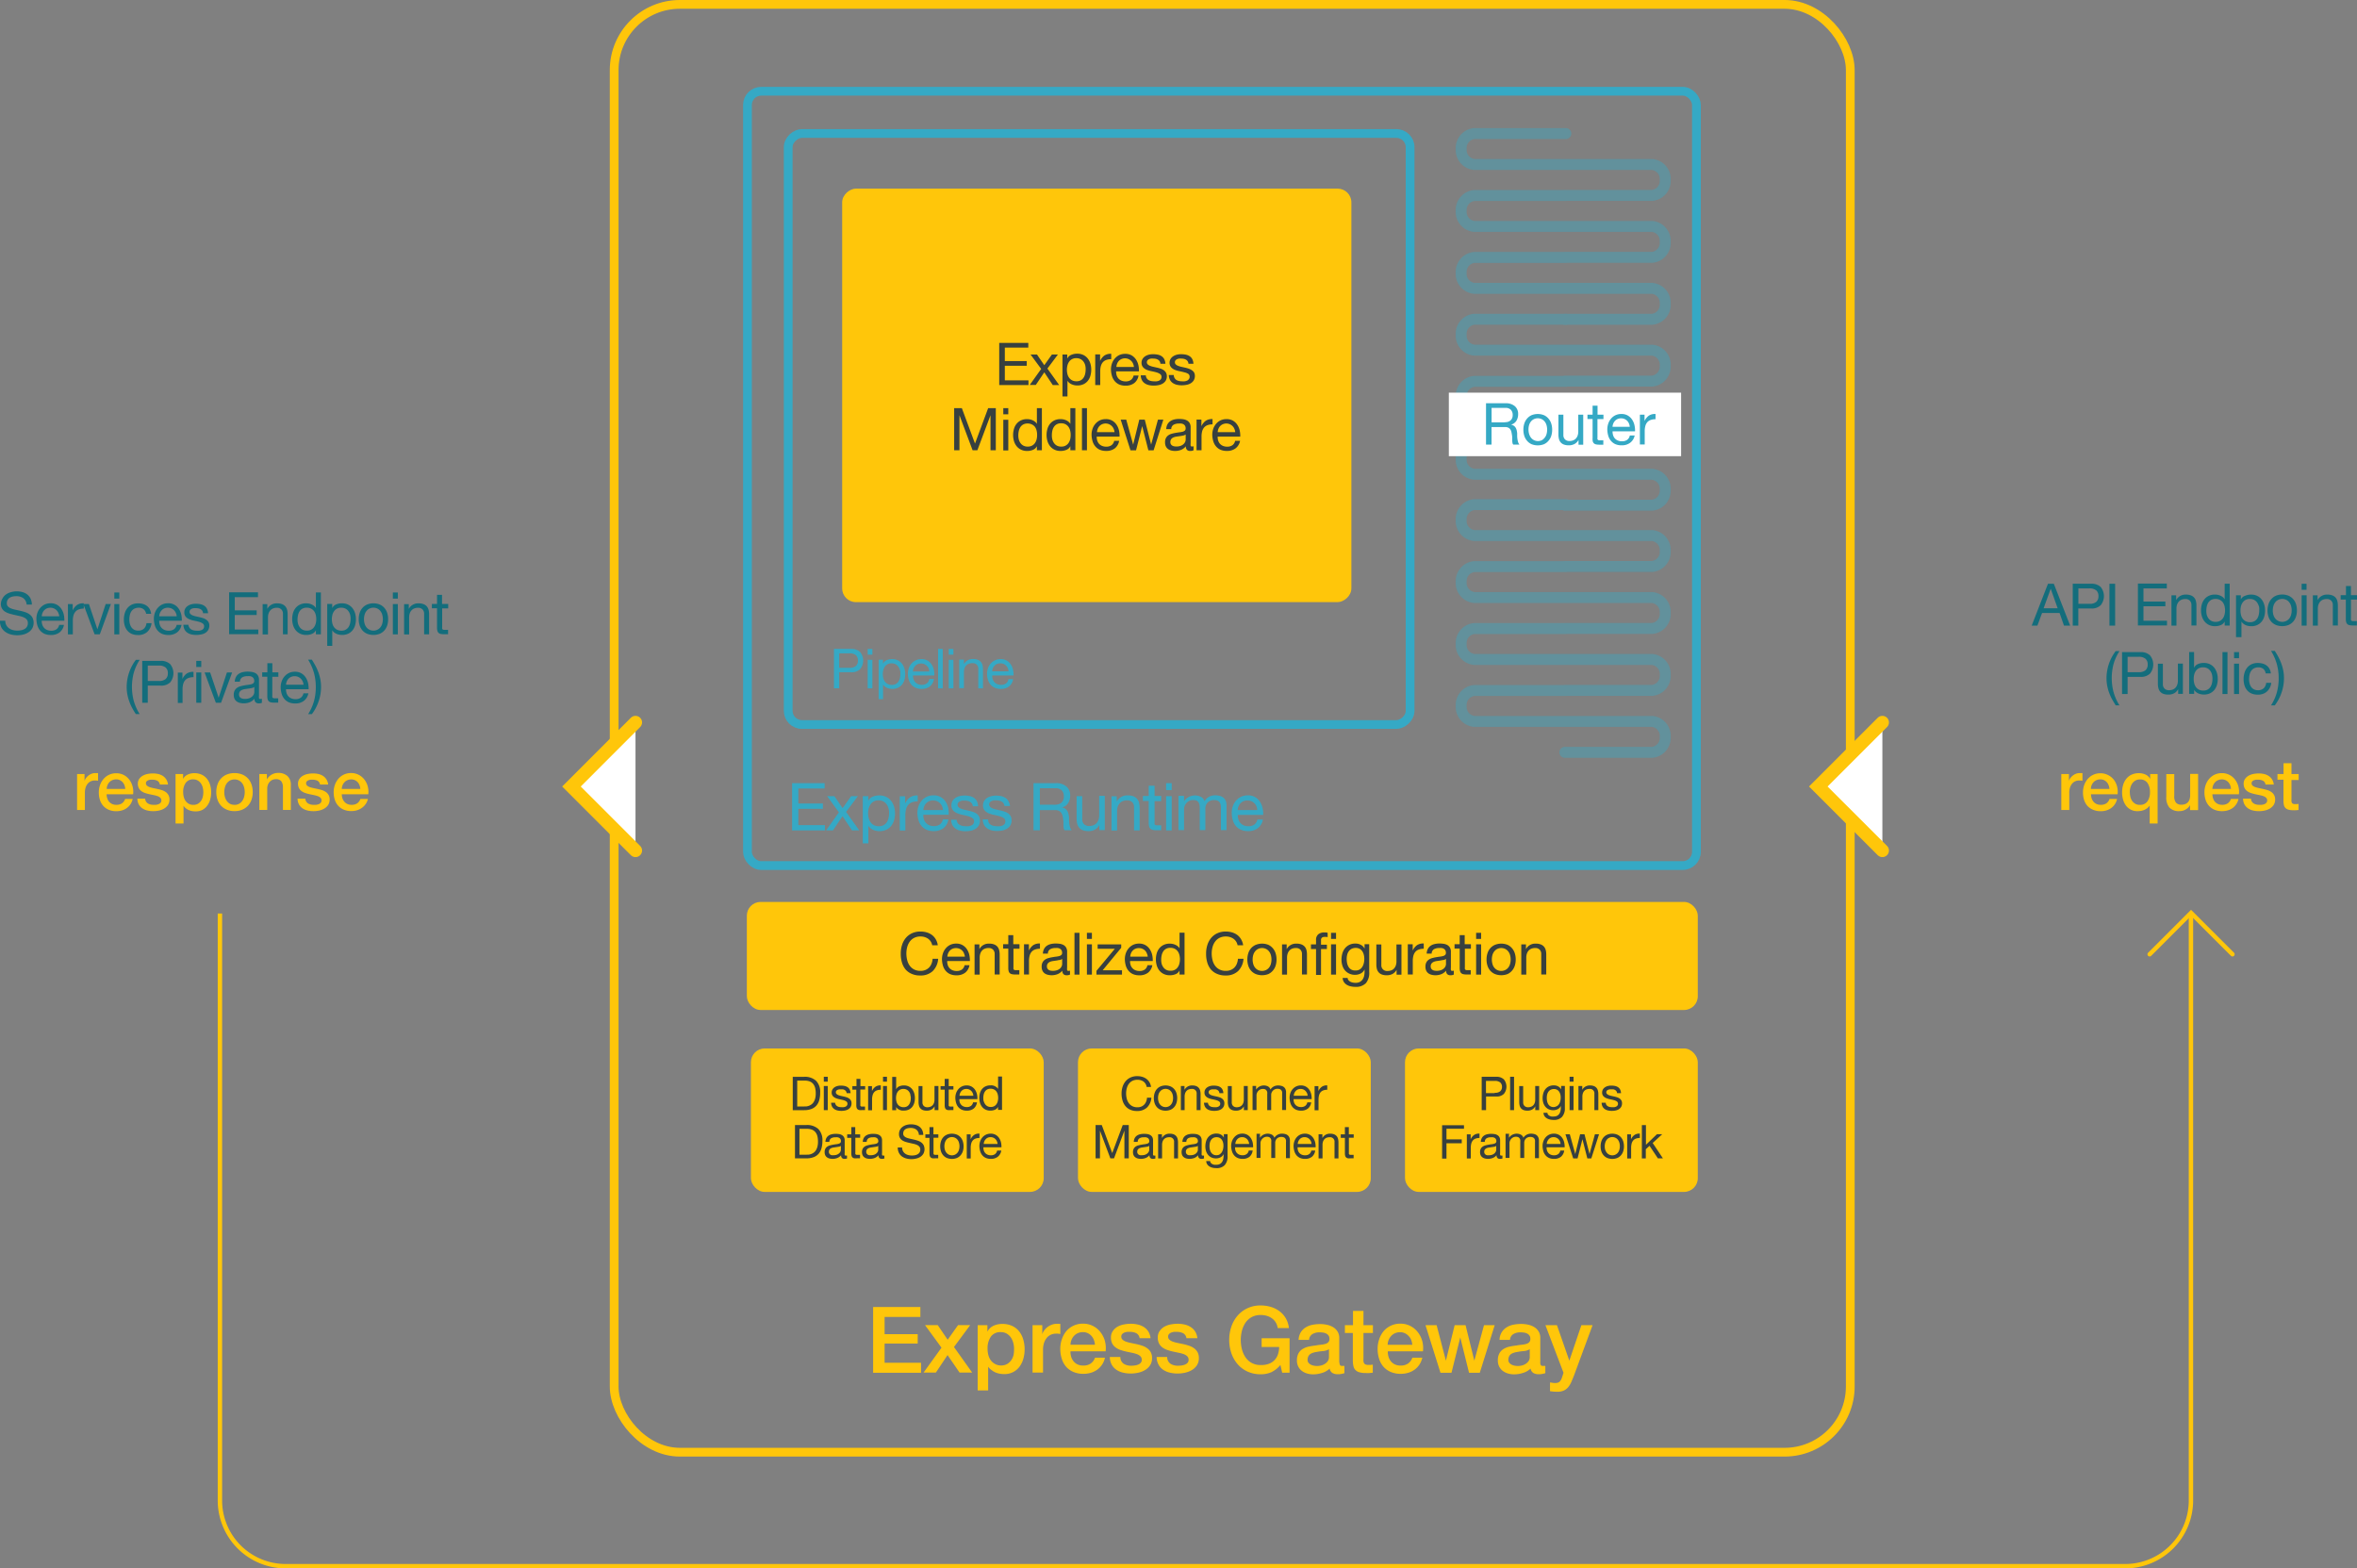 <svg id="Layer_1" data-name="Layer 1" xmlns="http://www.w3.org/2000/svg" viewBox="0 0 538.12 358.04"><rect x="0" y="0" width="538.12" height="358.04" fill="#808080" stroke="none"/><defs><style>.wieg-1{fill:#ffc60a}.wieg-11,.wieg-12,.wieg-2,.wieg-7,.wieg-9{fill:none}.wieg-2,.wieg-7{stroke:#35a9c5;stroke-linejoin:round}.wieg-10,.wieg-12,.wieg-2,.wieg-7,.wieg-9{stroke-linecap:round}.wieg-2,.wieg-9{stroke-width:2px}.wieg-3{fill:#136d7c}.wieg-4{fill:#37403f}.wieg-5{fill:#35a9c5}.wieg-6{opacity:.4}.wieg-7{stroke-width:2.5px}.wieg-10,.wieg-8{fill:#fff}.wieg-10,.wieg-11,.wieg-12,.wieg-9{stroke:#ffc60a;stroke-miterlimit:10}.wieg-10{stroke-width:3px}</style></defs><title>Untitled-8</title><rect class="wieg-1" x="171.44" y="239.35" width="66.85" height="32.75" rx="3.14" ry="3.14"/><rect class="wieg-1" x="246.11" y="239.35" width="66.85" height="32.75" rx="3.14" ry="3.14"/><rect class="wieg-1" x="320.77" y="239.35" width="66.85" height="32.75" rx="3.14" ry="3.14"/><rect class="wieg-2" x="188.88" y="26.95" width="134.93" height="141.99" rx="3.14" ry="3.14" transform="rotate(-90 253.64 100.64)"/><rect class="wieg-1" x="208.6" y="32.13" width="94.4" height="116.26" rx="3.14" ry="3.14" transform="rotate(-90 253.1 92.96)"/><path class="wieg-3" d="M474.3 133.26l3.73 9.56h-1.41l-1-2.88h-4l-1.07 2.88h-1.3l3.72-9.56h1.41zm.88 5.61l-1.59-4.46-1.62 4.46h3.24zM482.83 133.26a3 3 0 0 1 2.17.74 3.3 3.3 0 0 1 0 4.17 2.91 2.91 0 0 1-2.19.74h-2.92v3.91h-1.27v-9.56h4.19zm-.43 4.58a2.27 2.27 0 0 0 1.59-.44 1.68 1.68 0 0 0 .5-1.31 1.66 1.66 0 0 0-.5-1.31 2.34 2.34 0 0 0-1.59-.45h-2.49v3.51h2.49zM488.3 133.26v9.56H487v-9.56h1.27zM500.1 133.26v1.07h-5.33v3h5v1.07h-5v3.31h5.37v1.07h-6.64v-9.56h6.6zM502.23 135.89V137a2.4 2.4 0 0 1 2.25-1.26 3 3 0 0 1 1.14.19 1.87 1.87 0 0 1 .74.52 1.94 1.94 0 0 1 .39.8 4.27 4.27 0 0 1 .11 1v4.55h-1.14v-4.68a1.38 1.38 0 0 0-.37-1 1.39 1.39 0 0 0-1-.37 2.31 2.31 0 0 0-.9.16 1.69 1.69 0 0 0-.64.46 2 2 0 0 0-.38.69 2.82 2.82 0 0 0-.13.86v3.91h-1.14v-6.92h1.07zM513.31 142.81v-.94a1.67 1.67 0 0 1-.88.83 3.36 3.36 0 0 1-1.32.25 3.12 3.12 0 0 1-1.4-.29 2.88 2.88 0 0 1-1-.79 3.43 3.43 0 0 1-.6-1.15 4.74 4.74 0 0 1-.2-1.39 4.9 4.9 0 0 1 .19-1.39 3.3 3.3 0 0 1 .59-1.14 2.86 2.86 0 0 1 1-.78 3.15 3.15 0 0 1 1.38-.29 3.44 3.44 0 0 1 .58.05 2.93 2.93 0 0 1 .62.18 2.61 2.61 0 0 1 .58.33 1.83 1.83 0 0 1 .46.52v-3.56h1.14v9.56h-1.14zm-4.09-2.46a2.56 2.56 0 0 0 .39.82 1.89 1.89 0 0 0 .67.58 2 2 0 0 0 1 .21 1.88 1.88 0 0 0 1.63-.82 2.5 2.5 0 0 0 .37-.84 4 4 0 0 0 0-1.93 2.43 2.43 0 0 0-.38-.84 2 2 0 0 0-.68-.58 2.12 2.12 0 0 0-1-.22 2 2 0 0 0-1 .23 1.82 1.82 0 0 0-.64.6 2.63 2.63 0 0 0-.35.86 4.5 4.5 0 0 0-.11 1 3.53 3.53 0 0 0 .1.94zM517 135.89v.94a1.7 1.7 0 0 1 1-.83 3.29 3.29 0 0 1 1.33-.26 3.12 3.12 0 0 1 1.4.29 2.86 2.86 0 0 1 1 .8 3.53 3.53 0 0 1 .6 1.16 4.73 4.73 0 0 1 .2 1.39 4.9 4.9 0 0 1-.19 1.39 3.3 3.3 0 0 1-.59 1.14 2.79 2.79 0 0 1-1 .77 3.21 3.21 0 0 1-1.38.28 3.48 3.48 0 0 1-.57-.05 3.19 3.19 0 0 1-.62-.17 2.41 2.41 0 0 1-.58-.33 1.82 1.82 0 0 1-.46-.52v3.56h-1.24v-9.56h1.1zm4.09 2.46a2.56 2.56 0 0 0-.39-.82 1.89 1.89 0 0 0-.67-.58 2 2 0 0 0-1-.21 1.88 1.88 0 0 0-1.63.82 2.48 2.48 0 0 0-.37.84 4 4 0 0 0-.11 1 4 4 0 0 0 .12 1 2.43 2.43 0 0 0 .38.84 1.94 1.94 0 0 0 .68.58 2.11 2.11 0 0 0 1 .22 1.94 1.94 0 0 0 1-.23 1.83 1.83 0 0 0 .64-.6 2.63 2.63 0 0 0 .35-.86 4.54 4.54 0 0 0 .11-1 3.57 3.57 0 0 0-.07-1zM523.31 137.93a3.23 3.23 0 0 1 .64-1.15A3 3 0 0 1 525 136a3.87 3.87 0 0 1 2.9 0 3.05 3.05 0 0 1 1.05.77 3.26 3.26 0 0 1 .64 1.15 4.61 4.61 0 0 1 .21 1.43 4.55 4.55 0 0 1-.21 1.42 3.27 3.27 0 0 1-.64 1.14 3 3 0 0 1-1.05.76 4 4 0 0 1-2.9 0 3 3 0 0 1-1.06-.76 3.24 3.24 0 0 1-.64-1.14 4.52 4.52 0 0 1-.21-1.42 4.59 4.59 0 0 1 .22-1.42zm1.16 2.54a2.32 2.32 0 0 0 .46.82 2 2 0 0 0 .69.5 2.1 2.1 0 0 0 1.67 0 2 2 0 0 0 .69-.5 2.32 2.32 0 0 0 .46-.82 3.82 3.82 0 0 0 0-2.24 2.42 2.42 0 0 0-.46-.82 2 2 0 0 0-.69-.51 2.1 2.1 0 0 0-1.67 0 2 2 0 0 0-.69.51 2.42 2.42 0 0 0-.46.82 3.82 3.82 0 0 0-.01 2.25zM530.88 134.65v-1.39H532v1.39h-1.14zm1.14 1.25v6.92h-1.14v-6.92H532zM534.52 135.89V137a2.4 2.4 0 0 1 2.25-1.26 3 3 0 0 1 1.14.19 1.87 1.87 0 0 1 .74.52 1.94 1.94 0 0 1 .39.8 4.27 4.27 0 0 1 .11 1v4.55H538v-4.68a1.38 1.38 0 0 0-.37-1 1.39 1.39 0 0 0-1-.37 2.31 2.31 0 0 0-.9.16 1.69 1.69 0 0 0-.64.46 2 2 0 0 0-.38.69 2.82 2.82 0 0 0-.13.86v3.91h-1.14v-6.92h1.07zM543.52 135.89v1h-1.38v4.3a1.23 1.23 0 0 0 0 .32.33.33 0 0 0 .13.19.55.55 0 0 0 .26.09h.96v1h-.87a4.09 4.09 0 0 1-.76-.06 1.11 1.11 0 0 1-.51-.22 1 1 0 0 1-.29-.46 2.63 2.63 0 0 1-.09-.78v-4.4h-1.18v-1H541v-2.08h1.14v2.08h1.38zM487.56 159.57a12.15 12.15 0 0 1-.66-1.51 9.85 9.85 0 0 1-.42-1.57 9.3 9.3 0 0 1-.15-1.69 10.34 10.34 0 0 1 2.1-6.17h.87a11 11 0 0 0-1.37 3 12.63 12.63 0 0 0 0 6.34 11.53 11.53 0 0 0 1.36 3.05h-.87q-.42-.7-.86-1.45zM494.07 148.87a3 3 0 0 1 2.19.74 3.3 3.3 0 0 1 0 4.17 2.91 2.91 0 0 1-2.19.74h-2.92v3.91h-1.27v-9.56h4.19zm-.43 4.58a2.27 2.27 0 0 0 1.59-.44 1.68 1.68 0 0 0 .5-1.31 1.66 1.66 0 0 0-.5-1.31 2.34 2.34 0 0 0-1.59-.45h-2.49v3.51h2.49zM502.69 158.43v-1.1a2.32 2.32 0 0 1-.92.94 2.76 2.76 0 0 1-1.33.3 3.11 3.11 0 0 1-1.14-.18 1.81 1.81 0 0 1-.74-.52 1.93 1.93 0 0 1-.39-.8 4.27 4.27 0 0 1-.11-1v-4.55h1.14v4.68a1.37 1.37 0 0 0 .38 1 1.39 1.39 0 0 0 1 .37 2.32 2.32 0 0 0 .9-.16 1.7 1.7 0 0 0 .64-.46 2 2 0 0 0 .38-.69 2.79 2.79 0 0 0 .13-.86v-3.91h1.14v6.92h-1.07zM506.32 148.87v3.57a1.7 1.7 0 0 1 .88-.84 3.29 3.29 0 0 1 1.33-.26 3.12 3.12 0 0 1 1.4.29 2.86 2.86 0 0 1 1 .8 3.53 3.53 0 0 1 .6 1.16 4.73 4.73 0 0 1 .2 1.39 4.9 4.9 0 0 1-.19 1.39 3.3 3.3 0 0 1-.59 1.14 2.79 2.79 0 0 1-1 .77 3.21 3.21 0 0 1-1.38.28 3.48 3.48 0 0 1-.57-.05 3.19 3.19 0 0 1-.62-.17 2.41 2.41 0 0 1-.58-.33 1.82 1.82 0 0 1-.46-.52v.92h-1.14v-9.56h1.14zm4.09 5.09a2.56 2.56 0 0 0-.39-.82 1.89 1.89 0 0 0-.67-.58 2 2 0 0 0-1-.21 1.88 1.88 0 0 0-1.63.82 2.48 2.48 0 0 0-.37.84 4 4 0 0 0-.11 1 4 4 0 0 0 .12 1 2.43 2.43 0 0 0 .38.84 1.94 1.94 0 0 0 .68.58 2.11 2.11 0 0 0 1 .22 1.94 1.94 0 0 0 1-.23 1.83 1.83 0 0 0 .64-.6 2.63 2.63 0 0 0 .35-.86 4.54 4.54 0 0 0 .11-1 3.57 3.57 0 0 0-.11-.96zM513.95 148.87v9.56h-1.14v-9.56h1.14zM515.45 150.26v-1.39h1.14v1.39h-1.14zm1.14 1.25v6.92h-1.14v-6.92h1.14zM522.15 152.71a1.73 1.73 0 0 0-1.15-.36 2.13 2.13 0 0 0-1 .23 1.84 1.84 0 0 0-.66.6 2.54 2.54 0 0 0-.35.86 4.66 4.66 0 0 0-.11 1 3.83 3.83 0 0 0 .11.94 2.49 2.49 0 0 0 .35.81 1.79 1.79 0 0 0 .63.57 1.89 1.89 0 0 0 .92.21 1.86 1.86 0 0 0 1.32-.44 2 2 0 0 0 .58-1.25h1.16a3.18 3.18 0 0 1-1 2 3 3 0 0 1-2.09.7 3.6 3.6 0 0 1-1.4-.25 2.71 2.71 0 0 1-1-.72 3.13 3.13 0 0 1-.62-1.12 4.65 4.65 0 0 1-.21-1.43 5.08 5.08 0 0 1 .2-1.45 3.35 3.35 0 0 1 .61-1.18 2.86 2.86 0 0 1 1-.79 3.36 3.36 0 0 1 1.43-.29 4.18 4.18 0 0 1 1.1.14 2.7 2.7 0 0 1 .91.44 2.37 2.37 0 0 1 .65.74 2.74 2.74 0 0 1 .32 1.06h-1.18a1.73 1.73 0 0 0-.52-1.02z" transform="translate(-5.4)"/><path class="wieg-3" d="M525.24 158a12.13 12.13 0 0 0 .4-3.14 12.29 12.29 0 0 0-.41-3.21 11.81 11.81 0 0 0-1.34-3.06h.86q.48.75.87 1.49a11.78 11.78 0 0 1 .66 1.51 10.18 10.18 0 0 1 .42 1.57 9.39 9.39 0 0 1 .15 1.69 10.07 10.07 0 0 1-.53 3.18 10.21 10.21 0 0 1-1.57 3h-.86a11.05 11.05 0 0 0 1.35-3.03zM10.73 136.56a2.7 2.7 0 0 0-1.63-.46 4 4 0 0 0-.79.08 2.12 2.12 0 0 0-.69.27 1.41 1.41 0 0 0-.48.5 1.55 1.55 0 0 0-.18.78 1 1 0 0 0 .26.72 1.94 1.94 0 0 0 .7.45 5.76 5.76 0 0 0 1 .29l1.08.24q.57.13 1.12.31a3.68 3.68 0 0 1 1 .49 2.34 2.34 0 0 1 .7.78 2.72 2.72 0 0 1-.08 2.48 2.82 2.82 0 0 1-.88.88 3.81 3.81 0 0 1-1.2.5 5.81 5.81 0 0 1-1.32.15 5.6 5.6 0 0 1-1.52-.2 3.74 3.74 0 0 1-1.26-.61 2.89 2.89 0 0 1-.86-1 3.36 3.36 0 0 1-.31-1.51H6.6a2.16 2.16 0 0 0 .23 1 2.13 2.13 0 0 0 .62.72 2.6 2.6 0 0 0 .89.41 4.06 4.06 0 0 0 1 .13 4.73 4.73 0 0 0 .86-.08 2.54 2.54 0 0 0 .78-.27 1.47 1.47 0 0 0 .78-1.38 1.2 1.2 0 0 0-.26-.8 1.92 1.92 0 0 0-.7-.5 5.12 5.12 0 0 0-1-.31l-1.12-.25q-.57-.13-1.12-.29a4.05 4.05 0 0 1-1-.44 2.11 2.11 0 0 1-.7-.71 2.09 2.09 0 0 1-.26-1.09 2.53 2.53 0 0 1 .4-1.27 2.57 2.57 0 0 1 .78-.87 3.51 3.51 0 0 1 1.11-.51 4.91 4.91 0 0 1 1.27-.19 5.1 5.1 0 0 1 1.37.17 3.09 3.09 0 0 1 1.1.55 2.66 2.66 0 0 1 .75.94 3.38 3.38 0 0 1 .3 1.36h-1.2a2 2 0 0 0-.75-1.46zM19 144.37a3.14 3.14 0 0 1-2 .59 3.57 3.57 0 0 1-1.44-.27 2.84 2.84 0 0 1-1-.75 3.19 3.19 0 0 1-.62-1.15 5.51 5.51 0 0 1-.23-1.46 4.16 4.16 0 0 1 .24-1.45 3.45 3.45 0 0 1 .68-1.14 3.07 3.07 0 0 1 1-.75 3.16 3.16 0 0 1 1.31-.27 2.84 2.84 0 0 1 1.53.38 3 3 0 0 1 1 1 3.83 3.83 0 0 1 .51 1.28 5.53 5.53 0 0 1 .11 1.33h-5.16a2.75 2.75 0 0 0 .11.86 2 2 0 0 0 .39.72 1.93 1.93 0 0 0 .68.5 2.36 2.36 0 0 0 1 .19 2 2 0 0 0 1.19-.33 1.62 1.62 0 0 0 .61-1H20a2.77 2.77 0 0 1-1 1.72zm-.27-4.44a2 2 0 0 0-.42-.62 2 2 0 0 0-.62-.42 2 2 0 0 0-.78-.15 2 2 0 0 0-.8.15 1.83 1.83 0 0 0-.61.42 2 2 0 0 0-.4.62 2.36 2.36 0 0 0-.17.76h4a2.35 2.35 0 0 0-.21-.76zM22 137.89v1.46a3.08 3.08 0 0 1 1-1.25 2.56 2.56 0 0 1 1.53-.37v1.21a3.21 3.21 0 0 0-1.16.19 1.83 1.83 0 0 0-.78.55 2.26 2.26 0 0 0-.43.88 4.74 4.74 0 0 0-.13 1.18v3.08h-1.12v-6.92H22z" transform="translate(-5.4)"/><path class="wieg-3" d="M27 144.81l-2.57-6.92h1.27l1.94 5.77 1.89-5.77h1.19l-2.53 6.92H27zM31.5 136.65v-1.39h1.14v1.39H31.5zm1.14 1.25v6.92H31.5v-6.92h1.14zM38.2 139.1a1.73 1.73 0 0 0-1.15-.36 2.12 2.12 0 0 0-1 .23 1.84 1.84 0 0 0-.66.6 2.53 2.53 0 0 0-.35.86 4.72 4.72 0 0 0-.11 1 3.85 3.85 0 0 0 .11.94 2.52 2.52 0 0 0 .35.81 1.8 1.8 0 0 0 .63.57 1.88 1.88 0 0 0 .92.21 1.86 1.86 0 0 0 1.32-.44 2 2 0 0 0 .58-1.25H40a3.19 3.19 0 0 1-1 2 3 3 0 0 1-2.09.7 3.6 3.6 0 0 1-1.4-.25 2.7 2.7 0 0 1-1-.72 3.12 3.12 0 0 1-.62-1.12 4.65 4.65 0 0 1-.21-1.43 5.08 5.08 0 0 1 .2-1.45 3.36 3.36 0 0 1 .61-1.18 2.87 2.87 0 0 1 1-.79 3.36 3.36 0 0 1 1.43-.29 4.18 4.18 0 0 1 1.1.14 2.69 2.69 0 0 1 .91.44 2.38 2.38 0 0 1 .65.74 2.75 2.75 0 0 1 .32 1.06h-1.13a1.73 1.73 0 0 0-.57-1.02zM45.82 144.37a3.14 3.14 0 0 1-2 .59 3.57 3.57 0 0 1-1.44-.27 2.84 2.84 0 0 1-1-.75 3.19 3.19 0 0 1-.62-1.15 5.51 5.51 0 0 1-.23-1.46 4.16 4.16 0 0 1 .24-1.45 3.45 3.45 0 0 1 .68-1.14 3.07 3.07 0 0 1 1-.75 3.16 3.16 0 0 1 1.31-.27 2.84 2.84 0 0 1 1.53.38 3 3 0 0 1 1 1 3.83 3.83 0 0 1 .51 1.28 5.53 5.53 0 0 1 .11 1.33h-5.16a2.75 2.75 0 0 0 .11.86 2 2 0 0 0 .39.72 1.93 1.93 0 0 0 .68.5 2.36 2.36 0 0 0 1 .19 2 2 0 0 0 1.19-.33 1.62 1.62 0 0 0 .61-1h1.12a2.77 2.77 0 0 1-1.03 1.72zm-.27-4.44a2 2 0 0 0-.42-.62 2 2 0 0 0-.62-.42 2 2 0 0 0-.78-.15 2 2 0 0 0-.8.15 1.83 1.83 0 0 0-.61.42 2 2 0 0 0-.4.62 2.36 2.36 0 0 0-.17.76h4a2.35 2.35 0 0 0-.2-.76zM48.64 143.27a1.21 1.21 0 0 0 .42.42 1.9 1.9 0 0 0 .59.22 3.35 3.35 0 0 0 .68.07 4.08 4.08 0 0 0 .56 0 2.06 2.06 0 0 0 .54-.15 1 1 0 0 0 .41-.31.84.84 0 0 0 .16-.53.76.76 0 0 0-.33-.67 2.86 2.86 0 0 0-.84-.37q-.5-.14-1.09-.25a5.59 5.59 0 0 1-1.09-.32 2.25 2.25 0 0 1-.84-.58 1.51 1.51 0 0 1-.33-1 1.66 1.66 0 0 1 .23-.9 1.92 1.92 0 0 1 .6-.61 2.77 2.77 0 0 1 .83-.35 3.81 3.81 0 0 1 .92-.11 5.5 5.5 0 0 1 1.08.1 2.52 2.52 0 0 1 .88.35 1.81 1.81 0 0 1 .61.67 2.54 2.54 0 0 1 .27 1.05h-1.14a1.15 1.15 0 0 0-.17-.56 1.13 1.13 0 0 0-.37-.35 1.69 1.69 0 0 0-.5-.19 2.59 2.59 0 0 0-.56-.06 3.43 3.43 0 0 0-.52 0 1.77 1.77 0 0 0-.48.14 1 1 0 0 0-.35.27.68.68 0 0 0-.13.44.64.64 0 0 0 .21.49 1.66 1.66 0 0 0 .53.32 4.58 4.58 0 0 0 .72.21l.8.18c.29.06.56.14.84.23a2.75 2.75 0 0 1 .72.36 1.73 1.73 0 0 1 .5.52 1.63 1.63 0 0 1 .19.83 1.92 1.92 0 0 1-.26 1 2 2 0 0 1-.68.67 2.87 2.87 0 0 1-1 .35 5.58 5.58 0 0 1-1.05.1 4.83 4.83 0 0 1-1.1-.12 2.69 2.69 0 0 1-.92-.39 2 2 0 0 1-.64-.72 2.5 2.5 0 0 1-.27-1.09h1.14a1.28 1.28 0 0 0 .23.64zM64.3 135.26v1.07H59v3h5v1.07h-5v3.31h5.37v1.07h-6.66v-9.56h6.6zM66.43 137.89V139a2.4 2.4 0 0 1 2.25-1.26 3 3 0 0 1 1.14.19 1.86 1.86 0 0 1 .74.52 1.93 1.93 0 0 1 .4.8 4.3 4.3 0 0 1 .11 1v4.55H70v-4.68a1.37 1.37 0 0 0-.37-1 1.39 1.39 0 0 0-1-.37 2.31 2.31 0 0 0-.9.16 1.69 1.69 0 0 0-.64.46 2 2 0 0 0-.38.69 2.79 2.79 0 0 0-.13.86v3.91h-1.22v-6.92h1.07zM77.52 144.81v-.94a1.67 1.67 0 0 1-.88.83 3.37 3.37 0 0 1-1.33.25 3.12 3.12 0 0 1-1.4-.29 2.88 2.88 0 0 1-1-.79 3.44 3.44 0 0 1-.6-1.15 4.74 4.74 0 0 1-.2-1.39 4.88 4.88 0 0 1 .19-1.39 3.27 3.27 0 0 1 .59-1.14 2.85 2.85 0 0 1 1-.78 3.16 3.16 0 0 1 1.39-.29 3.43 3.43 0 0 1 .58.05 3 3 0 0 1 .62.18 2.61 2.61 0 0 1 .58.33 1.83 1.83 0 0 1 .46.52v-3.56h1.14v9.56h-1.14zm-4.09-2.46a2.56 2.56 0 0 0 .39.82 1.9 1.9 0 0 0 .67.58 2 2 0 0 0 1 .21 1.88 1.88 0 0 0 1.63-.82 2.5 2.5 0 0 0 .37-.84 4.06 4.06 0 0 0 0-1.93 2.43 2.43 0 0 0-.38-.84 2 2 0 0 0-.68-.58 2.12 2.12 0 0 0-1-.22 2 2 0 0 0-1 .23 1.82 1.82 0 0 0-.64.6 2.62 2.62 0 0 0-.35.86 4.56 4.56 0 0 0-.11 1 3.55 3.55 0 0 0 .1.94zM81.25 137.89v.94a1.7 1.7 0 0 1 .88-.84 3.28 3.28 0 0 1 1.33-.26 3.12 3.12 0 0 1 1.4.29 2.85 2.85 0 0 1 1 .8 3.52 3.52 0 0 1 .6 1.16 4.73 4.73 0 0 1 .2 1.39 4.88 4.88 0 0 1-.19 1.39 3.28 3.28 0 0 1-.59 1.14 2.78 2.78 0 0 1-1 .77 3.21 3.21 0 0 1-1.39.28 3.48 3.48 0 0 1-.57-.05 3.2 3.2 0 0 1-.62-.17 2.41 2.41 0 0 1-.58-.33 1.83 1.83 0 0 1-.46-.52v3.56h-1.15v-9.56h1.14zm4.09 2.46a2.55 2.55 0 0 0-.39-.82 1.9 1.9 0 0 0-.67-.58 2 2 0 0 0-1-.21 1.88 1.88 0 0 0-1.63.82 2.5 2.5 0 0 0-.37.84 4.06 4.06 0 0 0 0 1.93 2.44 2.44 0 0 0 .38.84 1.94 1.94 0 0 0 .68.58 2.11 2.11 0 0 0 1 .22 1.94 1.94 0 0 0 1-.23 1.83 1.83 0 0 0 .64-.6 2.62 2.62 0 0 0 .35-.86 4.51 4.51 0 0 0 .11-1 3.53 3.53 0 0 0-.1-.93zM87.51 139.93a3.24 3.24 0 0 1 .64-1.15 3 3 0 0 1 1.06-.77 3.87 3.87 0 0 1 2.9 0 3 3 0 0 1 1.05.77 3.24 3.24 0 0 1 .64 1.15 4.6 4.6 0 0 1 .21 1.43 4.54 4.54 0 0 1-.21 1.42 3.25 3.25 0 0 1-.64 1.14 3 3 0 0 1-1.05.76 4 4 0 0 1-2.9 0 3 3 0 0 1-1.06-.76 3.25 3.25 0 0 1-.64-1.14 4.55 4.55 0 0 1-.21-1.42 4.61 4.61 0 0 1 .21-1.43zm1.16 2.54a2.32 2.32 0 0 0 .46.82 2 2 0 0 0 .69.5 2.1 2.1 0 0 0 1.67 0 2 2 0 0 0 .69-.5 2.33 2.33 0 0 0 .46-.82 3.81 3.81 0 0 0 0-2.24 2.43 2.43 0 0 0-.46-.82 2 2 0 0 0-.69-.51 2.1 2.1 0 0 0-1.67 0 2 2 0 0 0-.69.51 2.42 2.42 0 0 0-.46.82 3.81 3.81 0 0 0 0 2.25zM95.09 136.65v-1.39h1.14v1.39h-1.14zm1.14 1.25v6.92h-1.14v-6.92h1.14zM98.73 137.89V139a2.4 2.4 0 0 1 2.25-1.26 3 3 0 0 1 1.14.19 1.86 1.86 0 0 1 .74.52 1.93 1.93 0 0 1 .4.8 4.3 4.3 0 0 1 .11 1v4.55h-1.14v-4.68a1.37 1.37 0 0 0-.37-1 1.39 1.39 0 0 0-1-.37 2.31 2.31 0 0 0-.9.16 1.69 1.69 0 0 0-.64.46 2 2 0 0 0-.38.69 2.79 2.79 0 0 0-.13.86v3.91h-1.15v-6.92h1.07zM107.73 137.89v1h-1.38v4.3a1.22 1.22 0 0 0 0 .32.32.32 0 0 0 .13.19.55.55 0 0 0 .26.09h.96v1h-.87a4.09 4.09 0 0 1-.76-.06 1.11 1.11 0 0 1-.51-.22.94.94 0 0 1-.29-.46 2.63 2.63 0 0 1-.09-.78v-4.4H104v-1h1.18v-2.08h1.14v2.08h1.38zM35.55 161.57a12.08 12.08 0 0 1-.66-1.51 9.91 9.91 0 0 1-.42-1.57 9.34 9.34 0 0 1-.15-1.69 10.34 10.34 0 0 1 2.1-6.17h.88a11 11 0 0 0-1.37 3 12.63 12.63 0 0 0 0 6.34 11.55 11.55 0 0 0 1.36 3.05h-.87q-.48-.7-.87-1.45zM42.06 150.87a3 3 0 0 1 2.19.74 3.3 3.3 0 0 1 0 4.17 2.91 2.91 0 0 1-2.19.74h-2.92v3.91h-1.27v-9.56h4.19zm-.43 4.58a2.27 2.27 0 0 0 1.59-.44 1.68 1.68 0 0 0 .5-1.31 1.66 1.66 0 0 0-.5-1.31 2.34 2.34 0 0 0-1.59-.45h-2.49v3.51h2.49zM47.05 153.51V155a3.08 3.08 0 0 1 1-1.25 2.56 2.56 0 0 1 1.53-.37v1.21a3.21 3.21 0 0 0-1.16.19 1.83 1.83 0 0 0-.78.55 2.26 2.26 0 0 0-.43.88 4.74 4.74 0 0 0-.13 1.18v3.08H46v-6.92h1.07zM50.21 152.26v-1.39h1.14v1.39h-1.14zm1.14 1.25v6.92h-1.14v-6.92h1.14zM54.68 160.43l-2.57-6.92h1.27l1.94 5.77 1.89-5.77h1.19l-2.53 6.92h-1.19zM65.27 160.4a1.62 1.62 0 0 1-.82.17 1 1 0 0 1-.7-.25 1.08 1.08 0 0 1-.26-.81 2.72 2.72 0 0 1-1.09.81 3.76 3.76 0 0 1-2.23.14 2.05 2.05 0 0 1-.73-.33 1.6 1.6 0 0 1-.49-.59 2 2 0 0 1-.18-.89 2 2 0 0 1 .2-1 1.75 1.75 0 0 1 .53-.61 2.43 2.43 0 0 1 .75-.36q.42-.12.86-.2t.89-.14a5 5 0 0 0 .74-.13 1.24 1.24 0 0 0 .51-.25.62.62 0 0 0 .19-.49 1.14 1.14 0 0 0-.14-.6 1 1 0 0 0-.36-.35 1.49 1.49 0 0 0-.5-.16 3.8 3.8 0 0 0-.54 0 2.41 2.41 0 0 0-1.2.27 1.17 1.17 0 0 0-.52 1H59a2.46 2.46 0 0 1 .27-1.08 2 2 0 0 1 .64-.72 2.69 2.69 0 0 1 .92-.39 4.8 4.8 0 0 1 1.1-.12 6.44 6.44 0 0 1 .93.07 2.43 2.43 0 0 1 .84.27 1.61 1.61 0 0 1 .6.58 1.86 1.86 0 0 1 .23 1v3.55a2.61 2.61 0 0 0 0 .59.28.28 0 0 0 .31.19 1.36 1.36 0 0 0 .35-.05v.88zm-1.85-3.55a1.41 1.41 0 0 1-.56.23q-.35.07-.73.12l-.77.11a2.85 2.85 0 0 0-.7.19 1.26 1.26 0 0 0-.5.38 1.06 1.06 0 0 0-.19.67.92.92 0 0 0 .11.47.94.94 0 0 0 .29.31 1.23 1.23 0 0 0 .42.17 2.31 2.31 0 0 0 .51.05 2.7 2.7 0 0 0 1-.15 2 2 0 0 0 .66-.39 1.52 1.52 0 0 0 .38-.51 1.28 1.28 0 0 0 .12-.51v-1.16zM68.95 153.51v1h-1.38v4.3a1.22 1.22 0 0 0 0 .32.32.32 0 0 0 .13.19.55.55 0 0 0 .26.09h.96v1h-.84a4.09 4.09 0 0 1-.76-.06 1.11 1.11 0 0 1-.51-.22.94.94 0 0 1-.29-.46 2.63 2.63 0 0 1-.09-.78v-4.4h-1.17v-1h1.18v-2.08h1.14v2.08h1.38zM74.77 160a3.14 3.14 0 0 1-2 .59 3.57 3.57 0 0 1-1.44-.27 2.84 2.84 0 0 1-1-.75 3.19 3.19 0 0 1-.62-1.15 5.51 5.51 0 0 1-.23-1.46 4.16 4.16 0 0 1 .24-1.45 3.45 3.45 0 0 1 .68-1.14 3.07 3.07 0 0 1 1-.75 3.16 3.16 0 0 1 1.31-.27 2.84 2.84 0 0 1 1.53.38 3 3 0 0 1 1 1 3.83 3.83 0 0 1 .51 1.28 5.53 5.53 0 0 1 .11 1.33H70.7a2.75 2.75 0 0 0 .11.86 2 2 0 0 0 .39.72 1.93 1.93 0 0 0 .68.5 2.36 2.36 0 0 0 1 .19 2 2 0 0 0 1.19-.33 1.62 1.62 0 0 0 .61-1h1.12a2.77 2.77 0 0 1-1.03 1.72zm-.27-4.44a2 2 0 0 0-.42-.62 2 2 0 0 0-.62-.42 2 2 0 0 0-.78-.15 2 2 0 0 0-.8.15 1.83 1.83 0 0 0-.61.42 2 2 0 0 0-.4.62 2.36 2.36 0 0 0-.17.76h4a2.35 2.35 0 0 0-.2-.78z" transform="translate(-5.4)"/><path class="wieg-3" d="M77.1 160a12.13 12.13 0 0 0 .4-3.14 12.29 12.29 0 0 0-.41-3.21 11.78 11.78 0 0 0-1.35-3.06h.86q.48.75.87 1.49a11.85 11.85 0 0 1 .66 1.51 10.07 10.07 0 0 1 .42 1.57 9.34 9.34 0 0 1 .15 1.69 10.08 10.08 0 0 1-.53 3.18 10.22 10.22 0 0 1-1.57 3h-.85A11 11 0 0 0 77.1 160z" transform="translate(-5.4)"/><path class="wieg-4" d="M189 245.82a3.78 3.78 0 0 1 2.7.9 3.59 3.59 0 0 1 .95 2.73 6.18 6.18 0 0 1-.21 1.7 3.19 3.19 0 0 1-.66 1.25 2.86 2.86 0 0 1-1.14.77 4.55 4.55 0 0 1-1.64.27h-2.61v-7.61H189zm.08 6.76h.43a2.34 2.34 0 0 0 .54-.13 2.4 2.4 0 0 0 .57-.29 1.9 1.9 0 0 0 .51-.52 2.93 2.93 0 0 0 .37-.83 4.35 4.35 0 0 0 .14-1.2 5.1 5.1 0 0 0-.13-1.22 2.34 2.34 0 0 0-.44-.92 1.9 1.9 0 0 0-.78-.58 3.12 3.12 0 0 0-1.18-.2h-1.7v5.91H189zM193.48 246.93v-1.11h.9v1.11h-.9zm.9 1v5.51h-.9v-5.51h.9zM196.21 252.2a1 1 0 0 0 .33.33 1.49 1.49 0 0 0 .47.18 2.7 2.7 0 0 0 .54.05 3.28 3.28 0 0 0 .45 0 1.65 1.65 0 0 0 .43-.12.81.81 0 0 0 .32-.25.67.67 0 0 0 .13-.42.6.6 0 0 0-.27-.53 2.24 2.24 0 0 0-.66-.29c-.27-.07-.56-.14-.87-.2a4.29 4.29 0 0 1-.87-.26 1.77 1.77 0 0 1-.66-.46 1.21 1.21 0 0 1-.27-.83 1.32 1.32 0 0 1 .19-.71 1.53 1.53 0 0 1 .48-.49 2.24 2.24 0 0 1 .66-.28 3 3 0 0 1 .73-.09 4.38 4.38 0 0 1 .86.08 2 2 0 0 1 .7.28 1.42 1.42 0 0 1 .48.53 2 2 0 0 1 .21.84h-.9a.92.92 0 0 0-.14-.44.9.9 0 0 0-.3-.28 1.36 1.36 0 0 0-.4-.15 2 2 0 0 0-.44 0 2.67 2.67 0 0 0-.41 0 1.4 1.4 0 0 0-.38.11.76.76 0 0 0-.28.21.54.54 0 0 0-.11.35.51.51 0 0 0 .17.39 1.32 1.32 0 0 0 .42.26 3.86 3.86 0 0 0 .57.17l.64.14a6.25 6.25 0 0 1 .66.18 2.15 2.15 0 0 1 .57.28 1.38 1.38 0 0 1 .4.44 1.3 1.3 0 0 1 .15.66 1.54 1.54 0 0 1-.21.83 1.62 1.62 0 0 1-.54.53 2.26 2.26 0 0 1-.76.28 4.35 4.35 0 0 1-.83.08 3.83 3.83 0 0 1-.87-.1 2.13 2.13 0 0 1-.73-.31 1.59 1.59 0 0 1-.51-.58 2 2 0 0 1-.21-.87h.9a1 1 0 0 0 .16.46zM202.92 247.92v.8h-1.1v3.42a1 1 0 0 0 0 .26.26.26 0 0 0 .1.15.46.46 0 0 0 .21.07h.76v.8h-.69a3.31 3.31 0 0 1-.6 0 .91.91 0 0 1-.4-.18.76.76 0 0 1-.23-.36 2.12 2.12 0 0 1-.07-.62v-3.51h-.9v-.8h.94v-1.65h.9v1.65h1.1zM204.48 247.92v1.16a2.45 2.45 0 0 1 .81-1 2 2 0 0 1 1.21-.3v1a2.55 2.55 0 0 0-.93.15 1.46 1.46 0 0 0-.62.44 1.83 1.83 0 0 0-.34.7 3.78 3.78 0 0 0-.11.94v2.45h-.9v-5.51h.85zM207 246.93v-1.11h.9v1.11h-.9zm.9 1v5.51h-.9v-5.51h.9zM210 245.82v2.85a1.35 1.35 0 0 1 .7-.67 2.62 2.62 0 0 1 1.05-.21 2.48 2.48 0 0 1 1.11.23 2.25 2.25 0 0 1 .79.63 2.8 2.8 0 0 1 .47.92 3.77 3.77 0 0 1 .16 1.11 3.9 3.9 0 0 1-.15 1.11 2.63 2.63 0 0 1-.47.91 2.22 2.22 0 0 1-.79.61 2.56 2.56 0 0 1-1.1.22 2.62 2.62 0 0 1-.45 0 2.52 2.52 0 0 1-.49-.14 2 2 0 0 1-.46-.26 1.49 1.49 0 0 1-.37-.41v.73h-.9v-7.61h.9zm3.25 4.06a2 2 0 0 0-.31-.66 1.51 1.51 0 0 0-.53-.46 1.59 1.59 0 0 0-.76-.17 1.55 1.55 0 0 0-.78.18 1.57 1.57 0 0 0-.52.47 2 2 0 0 0-.29.67 3.24 3.24 0 0 0 0 1.54 1.93 1.93 0 0 0 .3.67 1.55 1.55 0 0 0 .54.46 1.67 1.67 0 0 0 .8.18 1.54 1.54 0 0 0 .78-.18 1.46 1.46 0 0 0 .5-.48 2.09 2.09 0 0 0 .28-.68 3.64 3.64 0 0 0 .08-.79 2.83 2.83 0 0 0-.13-.75zM218.77 253.43v-.87a1.84 1.84 0 0 1-.73.75 2.19 2.19 0 0 1-1.05.24 2.47 2.47 0 0 1-.9-.14 1.46 1.46 0 0 1-.58-.41 1.54 1.54 0 0 1-.31-.63 3.44 3.44 0 0 1-.09-.82v-3.62h.89v3.73a1.1 1.1 0 0 0 .3.81 1.11 1.11 0 0 0 .82.3 1.83 1.83 0 0 0 .72-.13 1.36 1.36 0 0 0 .51-.36 1.55 1.55 0 0 0 .3-.55 2.23 2.23 0 0 0 .1-.69v-3.11h.9v5.51h-.85zM223.07 247.92v.8H222v3.42a1 1 0 0 0 0 .26.26.26 0 0 0 .1.15.46.46 0 0 0 .21.07h.76v.8h-.69a3.31 3.31 0 0 1-.6 0 .91.91 0 0 1-.4-.18.76.76 0 0 1-.23-.36 2.12 2.12 0 0 1-.07-.62v-3.51h-.94v-.8h.94v-1.65h.92v1.65h1.1zM227.69 253.08a2.49 2.49 0 0 1-1.55.47 2.81 2.81 0 0 1-1.14-.21 2.26 2.26 0 0 1-.81-.6 2.53 2.53 0 0 1-.49-.92 4.43 4.43 0 0 1-.19-1.16 3.33 3.33 0 0 1 .19-1.15 2.74 2.74 0 0 1 .54-.91 2.44 2.44 0 0 1 .82-.6 2.49 2.49 0 0 1 1-.21 2.25 2.25 0 0 1 1.22.3 2.4 2.4 0 0 1 .78.77 3.07 3.07 0 0 1 .4 1 4.42 4.42 0 0 1 .09 1.06h-4.12a2.19 2.19 0 0 0 .08.69 1.54 1.54 0 0 0 .31.57 1.51 1.51 0 0 0 .54.4 1.87 1.87 0 0 0 .78.15 1.56 1.56 0 0 0 .94-.27 1.29 1.29 0 0 0 .48-.81h.89a2.2 2.2 0 0 1-.76 1.43zm-.22-3.54a1.53 1.53 0 0 0-.82-.83 1.54 1.54 0 0 0-.62-.12 1.56 1.56 0 0 0-.63.12 1.46 1.46 0 0 0-.48.34 1.6 1.6 0 0 0-.32.5 1.88 1.88 0 0 0-.14.6h3.16a1.85 1.85 0 0 0-.14-.61zM233.26 253.43v-.75a1.33 1.33 0 0 1-.7.66 2.68 2.68 0 0 1-1.05.2 2.48 2.48 0 0 1-1.11-.23 2.28 2.28 0 0 1-.79-.63 2.74 2.74 0 0 1-.47-.92 3.78 3.78 0 0 1-.16-1.11 3.88 3.88 0 0 1 .15-1.11 2.6 2.6 0 0 1 .47-.91 2.27 2.27 0 0 1 .79-.62 2.5 2.5 0 0 1 1.1-.23 2.59 2.59 0 0 1 .46 0 2.31 2.31 0 0 1 .49.14 2.14 2.14 0 0 1 .46.27 1.44 1.44 0 0 1 .37.41v-2.84h.9v7.61h-.9zm-3.25-2a2 2 0 0 0 .31.65 1.5 1.5 0 0 0 .53.46 1.61 1.61 0 0 0 .76.17 1.55 1.55 0 0 0 .78-.18 1.56 1.56 0 0 0 .52-.47 2 2 0 0 0 .29-.67 3.23 3.23 0 0 0 .09-.76 3.17 3.17 0 0 0-.1-.78 1.94 1.94 0 0 0-.3-.67 1.56 1.56 0 0 0-.54-.46 1.68 1.68 0 0 0-.8-.18 1.55 1.55 0 0 0-.78.18 1.45 1.45 0 0 0-.51.48 2.09 2.09 0 0 0-.28.68 3.64 3.64 0 0 0-.08.79 2.81 2.81 0 0 0 .1.81zM189.51 256.83a3.79 3.79 0 0 1 2.7.89 3.59 3.59 0 0 1 .95 2.73 6.17 6.17 0 0 1-.21 1.7 3.18 3.18 0 0 1-.66 1.25 2.87 2.87 0 0 1-1.14.77 4.55 4.55 0 0 1-1.64.27h-2.61v-7.61h2.61zm.08 6.76h.43a2.33 2.33 0 0 0 .54-.13 2.55 2.55 0 0 0 .57-.29 1.94 1.94 0 0 0 .51-.52 2.88 2.88 0 0 0 .37-.83 4.35 4.35 0 0 0 .14-1.2 5.11 5.11 0 0 0-.13-1.22 2.35 2.35 0 0 0-.44-.92 1.93 1.93 0 0 0-.78-.58 3.12 3.12 0 0 0-1.18-.2h-1.7v5.91h1.68zM198.85 264.42a1.28 1.28 0 0 1-.65.14.78.78 0 0 1-.56-.2.86.86 0 0 1-.21-.64 2.17 2.17 0 0 1-.87.64 3 3 0 0 1-1.78.11 1.63 1.63 0 0 1-.58-.27 1.28 1.28 0 0 1-.39-.47 1.6 1.6 0 0 1-.14-.71 1.62 1.62 0 0 1 .16-.77 1.38 1.38 0 0 1 .42-.48 1.93 1.93 0 0 1 .6-.28c.22-.06.45-.12.69-.16s.48-.09.71-.11a3.92 3.92 0 0 0 .59-.11 1 1 0 0 0 .4-.2.49.49 0 0 0 .15-.39.9.9 0 0 0-.11-.48.76.76 0 0 0-.29-.28 1.16 1.16 0 0 0-.39-.13 2.94 2.94 0 0 0-.43 0 1.9 1.9 0 0 0-1 .22.93.93 0 0 0-.42.83h-.9a2 2 0 0 1 .21-.86 1.6 1.6 0 0 1 .51-.57 2.1 2.1 0 0 1 .73-.31 3.81 3.81 0 0 1 .88-.1 5.19 5.19 0 0 1 .74.05 1.94 1.94 0 0 1 .67.22 1.3 1.3 0 0 1 .48.46 1.48 1.48 0 0 1 .18.78v2.83a2.1 2.1 0 0 0 0 .47.22.22 0 0 0 .25.15 1.14 1.14 0 0 0 .28 0v.7zm-1.47-2.83a1.12 1.12 0 0 1-.45.19l-.58.09-.61.09a2.17 2.17 0 0 0-.55.15 1 1 0 0 0-.4.3.85.85 0 0 0-.15.54.72.72 0 0 0 .09.38.73.73 0 0 0 .23.25 1 1 0 0 0 .33.14 1.93 1.93 0 0 0 .4 0 2.13 2.13 0 0 0 .77-.12 1.61 1.61 0 0 0 .52-.31 1.21 1.21 0 0 0 .3-.4 1 1 0 0 0 .1-.41v-.88zM201.78 258.93v.8h-1.1v3.42a1 1 0 0 0 0 .26.26.26 0 0 0 .1.15.44.44 0 0 0 .21.07h.76v.8h-.69a3.13 3.13 0 0 1-.6 0 .86.86 0 0 1-.4-.18.75.75 0 0 1-.23-.36 2.12 2.12 0 0 1-.07-.62v-3.51h-.94v-.8h.94v-1.65h.9v1.65h1.1zM207.38 264.42a1.28 1.28 0 0 1-.65.14.78.78 0 0 1-.56-.2.86.86 0 0 1-.21-.64 2.17 2.17 0 0 1-.87.64 3 3 0 0 1-1.78.11 1.63 1.63 0 0 1-.58-.27 1.28 1.28 0 0 1-.39-.47 1.6 1.6 0 0 1-.14-.71 1.62 1.62 0 0 1 .16-.77 1.38 1.38 0 0 1 .42-.48 1.93 1.93 0 0 1 .6-.28c.22-.06.45-.12.69-.16s.48-.09.71-.11a3.92 3.92 0 0 0 .59-.11 1 1 0 0 0 .4-.2.49.49 0 0 0 .15-.39.9.9 0 0 0-.11-.48.76.76 0 0 0-.29-.28 1.16 1.16 0 0 0-.39-.13 2.94 2.94 0 0 0-.43 0 1.9 1.9 0 0 0-1 .22.93.93 0 0 0-.42.83h-.9a2 2 0 0 1 .21-.86 1.6 1.6 0 0 1 .51-.57 2.1 2.1 0 0 1 .73-.31 3.81 3.81 0 0 1 .88-.1 5.19 5.19 0 0 1 .74.05 1.94 1.94 0 0 1 .67.22 1.3 1.3 0 0 1 .48.46 1.48 1.48 0 0 1 .18.78v2.83a2.1 2.1 0 0 0 0 .47.22.22 0 0 0 .25.15 1.14 1.14 0 0 0 .28 0v.7zm-1.47-2.83a1.12 1.12 0 0 1-.45.19l-.58.09-.61.09a2.17 2.17 0 0 0-.55.15 1 1 0 0 0-.4.3.85.85 0 0 0-.15.54.72.72 0 0 0 .09.38.73.73 0 0 0 .23.25 1 1 0 0 0 .33.14 1.93 1.93 0 0 0 .4 0 2.13 2.13 0 0 0 .77-.12 1.61 1.61 0 0 0 .52-.31 1.21 1.21 0 0 0 .3-.4 1 1 0 0 0 .1-.41v-.88zM214.6 257.87a2.13 2.13 0 0 0-1.29-.37 3.06 3.06 0 0 0-.63.06 1.71 1.71 0 0 0-.55.21 1.13 1.13 0 0 0-.38.4 1.24 1.24 0 0 0-.14.62.79.79 0 0 0 .21.57 1.52 1.52 0 0 0 .55.36 4.53 4.53 0 0 0 .78.23l.89.2c.3.07.6.15.89.25a2.9 2.9 0 0 1 .78.39 1.85 1.85 0 0 1 .55.62 2.17 2.17 0 0 1-.06 2 2.2 2.2 0 0 1-.7.7 3 3 0 0 1-1 .39 4.59 4.59 0 0 1-1 .12 4.41 4.41 0 0 1-1.21-.16 3 3 0 0 1-1-.48 2.3 2.3 0 0 1-.68-.83 2.68 2.68 0 0 1-.25-1.2h1a1.71 1.71 0 0 0 .19.83 1.69 1.69 0 0 0 .49.57 2 2 0 0 0 .71.33 3.19 3.19 0 0 0 .83.11 3.74 3.74 0 0 0 .69-.06 2 2 0 0 0 .62-.22 1.23 1.23 0 0 0 .45-.42 1.25 1.25 0 0 0 .17-.68 1 1 0 0 0-.21-.64 1.53 1.53 0 0 0-.55-.4 4 4 0 0 0-.78-.25l-.89-.2q-.45-.1-.89-.23a3.29 3.29 0 0 1-.78-.35 1.68 1.68 0 0 1-.55-.57 1.66 1.66 0 0 1-.21-.87 2 2 0 0 1 .86-1.69 2.81 2.81 0 0 1 .88-.41 3.92 3.92 0 0 1 1-.13 4.07 4.07 0 0 1 1.08.14 2.44 2.44 0 0 1 .88.44 2.11 2.11 0 0 1 .6.75 2.69 2.69 0 0 1 .24 1.08h-1a1.59 1.59 0 0 0-.59-1.21zM219.63 258.93v.8h-1.1v3.42a1 1 0 0 0 0 .26.26.26 0 0 0 .1.15.44.44 0 0 0 .21.07h.76v.8h-.69a3.13 3.13 0 0 1-.6 0 .86.86 0 0 1-.4-.18.75.75 0 0 1-.23-.36 2.12 2.12 0 0 1-.07-.62v-3.51h-.94v-.8h.94v-1.65h.9v1.65h1.1zM220.23 260.56a2.57 2.57 0 0 1 .51-.92 2.39 2.39 0 0 1 .84-.61 3.06 3.06 0 0 1 2.3 0 2.4 2.4 0 0 1 .83.61 2.57 2.57 0 0 1 .51.92 3.69 3.69 0 0 1 .17 1.14 3.63 3.63 0 0 1-.17 1.13 2.59 2.59 0 0 1-.51.91 2.36 2.36 0 0 1-.83.61 3.14 3.14 0 0 1-2.3 0 2.35 2.35 0 0 1-.84-.61 2.59 2.59 0 0 1-.51-.91 3.61 3.61 0 0 1-.17-1.13 3.67 3.67 0 0 1 .17-1.14zm.92 2a1.85 1.85 0 0 0 .37.65 1.59 1.59 0 0 0 .55.4 1.66 1.66 0 0 0 1.33 0 1.59 1.59 0 0 0 .55-.4 1.86 1.86 0 0 0 .37-.65 3 3 0 0 0 0-1.78 1.92 1.92 0 0 0-.37-.66 1.55 1.55 0 0 0-.55-.4 1.66 1.66 0 0 0-1.33 0 1.55 1.55 0 0 0-.55.4 1.91 1.91 0 0 0-.37.66 3 3 0 0 0 0 1.8zM227 258.93v1.16a2.45 2.45 0 0 1 .81-1 2 2 0 0 1 1.21-.3v1a2.55 2.55 0 0 0-.93.15 1.47 1.47 0 0 0-.62.44 1.81 1.81 0 0 0-.34.7 3.78 3.78 0 0 0-.11.94v2.45h-.9v-5.51h.88zM233.18 264.09a2.49 2.49 0 0 1-1.55.47 2.84 2.84 0 0 1-1.14-.21 2.26 2.26 0 0 1-.81-.6 2.53 2.53 0 0 1-.49-.92 4.44 4.44 0 0 1-.19-1.16 3.34 3.34 0 0 1 .19-1.15 2.76 2.76 0 0 1 .54-.91 2.41 2.41 0 0 1 .82-.6 2.49 2.49 0 0 1 1-.21 2.25 2.25 0 0 1 1.22.3 2.42 2.42 0 0 1 .78.77 3.07 3.07 0 0 1 .4 1 4.4 4.4 0 0 1 .09 1.05h-4.12a2.18 2.18 0 0 0 .08.69 1.57 1.57 0 0 0 .31.58 1.5 1.5 0 0 0 .54.4 1.87 1.87 0 0 0 .78.15 1.56 1.56 0 0 0 .94-.27 1.28 1.28 0 0 0 .48-.81h.95a2.21 2.21 0 0 1-.82 1.43zm-.18-3.54a1.54 1.54 0 0 0-1.44-.95 1.56 1.56 0 0 0-.63.12 1.43 1.43 0 0 0-.48.34 1.59 1.59 0 0 0-.32.49 1.9 1.9 0 0 0-.14.6h3.16a1.85 1.85 0 0 0-.15-.6zM266.46 246.9a2.35 2.35 0 0 0-1.38-.4 2.47 2.47 0 0 0-1.17.26 2.3 2.3 0 0 0-.8.69 3 3 0 0 0-.46 1 4.42 4.42 0 0 0-.15 1.15 5 5 0 0 0 .15 1.23 2.93 2.93 0 0 0 .46 1 2.26 2.26 0 0 0 .8.69 2.48 2.48 0 0 0 1.17.26 2.27 2.27 0 0 0 .89-.16 2 2 0 0 0 .67-.46 2.12 2.12 0 0 0 .44-.7 2.93 2.93 0 0 0 .19-.87h1a3.46 3.46 0 0 1-1 2.24 3.2 3.2 0 0 1-2.3.8 3.64 3.64 0 0 1-1.54-.3 3 3 0 0 1-1.1-.84 3.6 3.6 0 0 1-.65-1.26 5.39 5.39 0 0 1-.22-1.56 5.08 5.08 0 0 1 .23-1.56 3.76 3.76 0 0 1 .69-1.27 3.21 3.21 0 0 1 1.13-.86 3.64 3.64 0 0 1 1.55-.31 3.94 3.94 0 0 1 1.13.16 3.06 3.06 0 0 1 .95.47 2.65 2.65 0 0 1 .69.77 2.83 2.83 0 0 1 .36 1.07h-1a1.89 1.89 0 0 0-.73-1.24zM269 249.55a2.58 2.58 0 0 1 .51-.92 2.41 2.41 0 0 1 .84-.61 3.06 3.06 0 0 1 2.3 0 2.42 2.42 0 0 1 .83.61 2.58 2.58 0 0 1 .51.92 3.85 3.85 0 0 1 0 2.27 2.56 2.56 0 0 1-.51.91 2.33 2.33 0 0 1-.83.61 3.14 3.14 0 0 1-2.3 0 2.33 2.33 0 0 1-.84-.61 2.56 2.56 0 0 1-.51-.91 3.85 3.85 0 0 1 0-2.27zm.92 2a1.85 1.85 0 0 0 .37.65 1.58 1.58 0 0 0 .55.4 1.66 1.66 0 0 0 1.33 0 1.58 1.58 0 0 0 .55-.4 1.86 1.86 0 0 0 .37-.65 3.05 3.05 0 0 0 0-1.78 1.93 1.93 0 0 0-.37-.65 1.58 1.58 0 0 0-.55-.41 1.66 1.66 0 0 0-1.33 0 1.58 1.58 0 0 0-.55.41 1.92 1.92 0 0 0-.37.65 3.05 3.05 0 0 0 .01 1.8zM275.83 247.92v.88a1.9 1.9 0 0 1 1.79-1 2.38 2.38 0 0 1 .9.15 1.49 1.49 0 0 1 .58.42 1.53 1.53 0 0 1 .31.63 3.41 3.41 0 0 1 .09.82v3.62h-.9v-3.74a1 1 0 0 0-1.12-1.11 1.83 1.83 0 0 0-.72.13 1.33 1.33 0 0 0-.5.36 1.57 1.57 0 0 0-.3.55 2.25 2.25 0 0 0-.1.69v3.11H275v-5.51h.85zM281.32 252.2a1 1 0 0 0 .33.33 1.48 1.48 0 0 0 .47.18 2.7 2.7 0 0 0 .54.05 3.28 3.28 0 0 0 .45 0 1.66 1.66 0 0 0 .43-.12.81.81 0 0 0 .32-.25.68.68 0 0 0 .13-.42.6.6 0 0 0-.27-.53 2.24 2.24 0 0 0-.66-.29c-.27-.07-.56-.14-.87-.2a4.3 4.3 0 0 1-.87-.26 1.78 1.78 0 0 1-.66-.46 1.21 1.21 0 0 1-.27-.83 1.32 1.32 0 0 1 .19-.71 1.53 1.53 0 0 1 .48-.49 2.24 2.24 0 0 1 .66-.28 3 3 0 0 1 .73-.09 4.38 4.38 0 0 1 .86.08 2 2 0 0 1 .7.28 1.43 1.43 0 0 1 .48.53 2 2 0 0 1 .21.84h-.9a.92.92 0 0 0-.14-.44.91.91 0 0 0-.3-.28 1.36 1.36 0 0 0-.4-.15 2 2 0 0 0-.44 0 2.68 2.68 0 0 0-.41 0 1.4 1.4 0 0 0-.38.11.76.76 0 0 0-.28.21.55.55 0 0 0-.11.35.51.51 0 0 0 .17.39 1.32 1.32 0 0 0 .42.26 3.86 3.86 0 0 0 .57.17l.64.14a6.3 6.3 0 0 1 .67.18 2.15 2.15 0 0 1 .57.28 1.37 1.37 0 0 1 .4.44 1.3 1.3 0 0 1 .15.66 1.55 1.55 0 0 1-.21.83 1.62 1.62 0 0 1-.54.53 2.26 2.26 0 0 1-.75.28 4.35 4.35 0 0 1-.83.08 3.83 3.83 0 0 1-.87-.1 2.13 2.13 0 0 1-.73-.31 1.59 1.59 0 0 1-.51-.58 2 2 0 0 1-.21-.87h.9a1 1 0 0 0 .14.46zM289.38 253.43v-.87a1.84 1.84 0 0 1-.73.75 2.19 2.19 0 0 1-1.05.24 2.47 2.47 0 0 1-.9-.14 1.46 1.46 0 0 1-.58-.41 1.53 1.53 0 0 1-.31-.63 3.47 3.47 0 0 1-.09-.82v-3.62h.9v3.73a1.1 1.1 0 0 0 .3.81 1.11 1.11 0 0 0 .82.3 1.82 1.82 0 0 0 .72-.13 1.36 1.36 0 0 0 .51-.36 1.55 1.55 0 0 0 .3-.55 2.23 2.23 0 0 0 .1-.69v-3.11h.9v5.51h-.85zM292.18 247.92v.81a2.14 2.14 0 0 1 2.7-.72 1.2 1.2 0 0 1 .58.72 1.92 1.92 0 0 1 .73-.69 2.07 2.07 0 0 1 1-.24 2.86 2.86 0 0 1 .75.09 1.55 1.55 0 0 1 .58.28 1.28 1.28 0 0 1 .37.5 1.82 1.82 0 0 1 .13.73v4h-.9v-3.61a2.68 2.68 0 0 0 0-.48 1 1 0 0 0-.16-.39.81.81 0 0 0-.32-.26 1.31 1.31 0 0 0-.54-.1 1.42 1.42 0 0 0-1.1.44 1.38 1.38 0 0 0-.38 1v3.43h-.9v-3.61a2.38 2.38 0 0 0 0-.49 1 1 0 0 0-.17-.39.76.76 0 0 0-.31-.26 1.21 1.21 0 0 0-.51-.09 1.36 1.36 0 0 0-.67.16 1.53 1.53 0 0 0-.46.38 1.51 1.51 0 0 0-.25.46 1.3 1.3 0 0 0-.08.4v3.43h-.9v-5.51h.85zM304 253.08a2.49 2.49 0 0 1-1.55.47 2.81 2.81 0 0 1-1.14-.21 2.26 2.26 0 0 1-.81-.6 2.53 2.53 0 0 1-.49-.92 4.43 4.43 0 0 1-.19-1.16 3.34 3.34 0 0 1 .19-1.15 2.74 2.74 0 0 1 .54-.91 2.45 2.45 0 0 1 .82-.6 2.49 2.49 0 0 1 1-.21 2.25 2.25 0 0 1 1.22.3 2.39 2.39 0 0 1 .78.77 3 3 0 0 1 .4 1 4.45 4.45 0 0 1 .09 1.06h-4.12a2.16 2.16 0 0 0 .08.69 1.53 1.53 0 0 0 .31.57 1.51 1.51 0 0 0 .54.4 1.87 1.87 0 0 0 .78.15 1.56 1.56 0 0 0 .94-.27 1.29 1.29 0 0 0 .48-.81h.89a2.2 2.2 0 0 1-.76 1.43zm-.22-3.54a1.56 1.56 0 0 0-.33-.5 1.58 1.58 0 0 0-.49-.33 1.54 1.54 0 0 0-.62-.12 1.56 1.56 0 0 0-.63.12 1.46 1.46 0 0 0-.48.34 1.6 1.6 0 0 0-.32.5 1.87 1.87 0 0 0-.14.6h3.16a1.83 1.83 0 0 0-.12-.61zM306.4 247.92v1.16a2.45 2.45 0 0 1 .81-1 2 2 0 0 1 1.21-.3v1a2.54 2.54 0 0 0-.92.15 1.46 1.46 0 0 0-.62.44 1.83 1.83 0 0 0-.34.7 3.8 3.8 0 0 0-.11.94v2.45h-.9v-5.51h.85zM256.94 256.83l2.39 6.4 2.4-6.4h1.38v7.61h-1v-6.33l-2.37 6.33h-.84l-2.37-6.33v6.33h-1v-7.61h1.38zM269.25 264.42a1.28 1.28 0 0 1-.65.14.78.78 0 0 1-.56-.2.86.86 0 0 1-.21-.64 2.17 2.17 0 0 1-.87.64 3 3 0 0 1-1.78.11 1.63 1.63 0 0 1-.58-.27 1.28 1.28 0 0 1-.39-.47 1.6 1.6 0 0 1-.14-.71 1.62 1.62 0 0 1 .16-.77 1.38 1.38 0 0 1 .42-.48 1.93 1.93 0 0 1 .6-.28c.22-.06.45-.12.69-.16s.48-.09.71-.11a3.92 3.92 0 0 0 .59-.11 1 1 0 0 0 .4-.2.49.49 0 0 0 .15-.39.9.9 0 0 0-.11-.48.76.76 0 0 0-.29-.28 1.16 1.16 0 0 0-.39-.13 2.94 2.94 0 0 0-.43 0 1.9 1.9 0 0 0-1 .22.93.93 0 0 0-.42.83h-.9a2 2 0 0 1 .21-.86 1.6 1.6 0 0 1 .51-.57 2.1 2.1 0 0 1 .73-.31 3.81 3.81 0 0 1 .88-.1 5.19 5.19 0 0 1 .74.05 1.94 1.94 0 0 1 .67.22 1.3 1.3 0 0 1 .48.46 1.48 1.48 0 0 1 .18.78v2.83a2.1 2.1 0 0 0 0 .47.22.22 0 0 0 .25.15 1.14 1.14 0 0 0 .28 0v.7zm-1.47-2.83a1.12 1.12 0 0 1-.45.19l-.58.09-.61.09a2.17 2.17 0 0 0-.55.15 1 1 0 0 0-.4.3.85.85 0 0 0-.15.54.72.72 0 0 0 .09.38.73.73 0 0 0 .23.25 1 1 0 0 0 .33.14 1.93 1.93 0 0 0 .4 0 2.13 2.13 0 0 0 .77-.12 1.61 1.61 0 0 0 .52-.31 1.21 1.21 0 0 0 .3-.4 1 1 0 0 0 .1-.41v-.88zM270.68 258.93v.88a1.9 1.9 0 0 1 1.79-1 2.38 2.38 0 0 1 .9.15 1.49 1.49 0 0 1 .58.42 1.54 1.54 0 0 1 .31.63 3.41 3.41 0 0 1 .09.82v3.63h-.9v-3.73a1 1 0 0 0-1.12-1.11 1.86 1.86 0 0 0-.72.13 1.35 1.35 0 0 0-.5.36 1.57 1.57 0 0 0-.3.55 2.24 2.24 0 0 0-.1.69v3.11h-.9v-5.51h.85zM280.35 264.42a1.28 1.28 0 0 1-.65.14.78.78 0 0 1-.56-.2.86.86 0 0 1-.21-.64 2.17 2.17 0 0 1-.87.64 3 3 0 0 1-1.78.11 1.63 1.63 0 0 1-.58-.27 1.28 1.28 0 0 1-.39-.47 1.6 1.6 0 0 1-.14-.71 1.62 1.62 0 0 1 .16-.77 1.38 1.38 0 0 1 .42-.48 1.93 1.93 0 0 1 .6-.28c.22-.06.45-.12.69-.16s.48-.09.71-.11a3.92 3.92 0 0 0 .59-.11 1 1 0 0 0 .4-.2.49.49 0 0 0 .15-.39.9.9 0 0 0-.11-.48.76.76 0 0 0-.29-.28 1.16 1.16 0 0 0-.39-.13 2.94 2.94 0 0 0-.43 0 1.9 1.9 0 0 0-1 .22.93.93 0 0 0-.42.83h-.9a2 2 0 0 1 .21-.86 1.6 1.6 0 0 1 .51-.57 2.1 2.1 0 0 1 .73-.31 3.81 3.81 0 0 1 .88-.1 5.19 5.19 0 0 1 .74.05 1.94 1.94 0 0 1 .67.22 1.3 1.3 0 0 1 .48.46 1.49 1.49 0 0 1 .18.78v2.83a2.13 2.13 0 0 0 0 .47.22.22 0 0 0 .25.15 1.13 1.13 0 0 0 .28 0v.7zm-1.47-2.83a1.12 1.12 0 0 1-.45.19l-.58.09-.61.09a2.17 2.17 0 0 0-.55.15 1 1 0 0 0-.4.3.85.85 0 0 0-.15.54.72.72 0 0 0 .09.38.73.73 0 0 0 .23.25 1 1 0 0 0 .33.14 1.93 1.93 0 0 0 .4 0 2.13 2.13 0 0 0 .77-.12 1.61 1.61 0 0 0 .52-.31 1.21 1.21 0 0 0 .3-.4 1 1 0 0 0 .1-.41v-.88zM285 266a2.51 2.51 0 0 1-1.94.67 3.74 3.74 0 0 1-.78-.08 2.42 2.42 0 0 1-.72-.28 1.69 1.69 0 0 1-.54-.5 1.42 1.42 0 0 1-.23-.76h.9a.68.68 0 0 0 .15.42 1.15 1.15 0 0 0 .35.28 1.76 1.76 0 0 0 .45.15 2.49 2.49 0 0 0 .47 0 1.66 1.66 0 0 0 .75-.15 1.41 1.41 0 0 0 .51-.43 1.77 1.77 0 0 0 .29-.66 3.7 3.7 0 0 0 .09-.84v-.36a1.52 1.52 0 0 1-.71.75 2.19 2.19 0 0 1-1 .24 2.4 2.4 0 0 1-1.07-.22 2.24 2.24 0 0 1-.77-.6 2.55 2.55 0 0 1-.46-.88 3.64 3.64 0 0 1-.15-1.07 4.14 4.14 0 0 1 .13-1 2.75 2.75 0 0 1 .42-.94 2.33 2.33 0 0 1 .79-.69 2.44 2.44 0 0 1 1.2-.27 2 2 0 0 1 1 .23 1.6 1.6 0 0 1 .68.69v-.79h.85v5A2.91 2.91 0 0 1 285 266zm-1.15-2.48a1.5 1.5 0 0 0 .5-.49 2.25 2.25 0 0 0 .28-.69 3.32 3.32 0 0 0 .09-.77 3 3 0 0 0-.08-.71 2 2 0 0 0-.27-.63 1.42 1.42 0 0 0-.48-.45 1.44 1.44 0 0 0-.72-.17 1.57 1.57 0 0 0-.75.16 1.45 1.45 0 0 0-.5.44 1.87 1.87 0 0 0-.29.64 3.11 3.11 0 0 0-.09.76 3.79 3.79 0 0 0 .07.75 2.13 2.13 0 0 0 .26.68 1.45 1.45 0 0 0 .48.49 1.39 1.39 0 0 0 .74.19 1.48 1.48 0 0 0 .81-.2zM290.66 264.09a2.49 2.49 0 0 1-1.55.47 2.84 2.84 0 0 1-1.14-.21 2.26 2.26 0 0 1-.81-.6 2.53 2.53 0 0 1-.49-.92 4.44 4.44 0 0 1-.19-1.16 3.35 3.35 0 0 1 .19-1.15 2.76 2.76 0 0 1 .54-.91 2.42 2.42 0 0 1 .79-.61 2.49 2.49 0 0 1 1-.21 2.25 2.25 0 0 1 1.22.3 2.42 2.42 0 0 1 .78.77 3 3 0 0 1 .4 1 4.43 4.43 0 0 1 .09 1.05h-4.12a2.15 2.15 0 0 0 .08.69 1.55 1.55 0 0 0 .31.58 1.51 1.51 0 0 0 .54.4 1.87 1.87 0 0 0 .78.15 1.56 1.56 0 0 0 .94-.27 1.28 1.28 0 0 0 .48-.81h.89a2.21 2.21 0 0 1-.73 1.44zm-.22-3.54a1.54 1.54 0 0 0-1.44-.95 1.56 1.56 0 0 0-.63.12 1.43 1.43 0 0 0-.48.34 1.59 1.59 0 0 0-.32.49 1.89 1.89 0 0 0-.14.6h3.16a1.83 1.83 0 0 0-.15-.6zM293.06 258.93v.81a2.13 2.13 0 0 1 2.7-.72 1.19 1.19 0 0 1 .59.72 1.92 1.92 0 0 1 .73-.69 2 2 0 0 1 1-.25 2.87 2.87 0 0 1 .75.09 1.56 1.56 0 0 1 .57.28 1.31 1.31 0 0 1 .37.5 1.82 1.82 0 0 1 .13.73v4h-.9v-3.62a2.56 2.56 0 0 0 0-.48 1 1 0 0 0-.16-.39.79.79 0 0 0-.33-.26 1.28 1.28 0 0 0-.54-.1 1.42 1.42 0 0 0-1.05.38 1.39 1.39 0 0 0-.38 1v3.43h-.9v-3.62a2.35 2.35 0 0 0 0-.49 1 1 0 0 0-.17-.39.78.78 0 0 0-.31-.26 1.21 1.21 0 0 0-.5-.09 1.34 1.34 0 0 0-.68.16 1.53 1.53 0 0 0-.46.38 1.57 1.57 0 0 0-.26.46 1.32 1.32 0 0 0-.08.4v3.43h-.9v-5.51h.85zM304.91 264.09a2.49 2.49 0 0 1-1.55.47 2.84 2.84 0 0 1-1.14-.21 2.26 2.26 0 0 1-.81-.6 2.53 2.53 0 0 1-.49-.92 4.44 4.44 0 0 1-.19-1.16 3.35 3.35 0 0 1 .19-1.15 2.76 2.76 0 0 1 .54-.91 2.42 2.42 0 0 1 .82-.6 2.49 2.49 0 0 1 1-.21 2.25 2.25 0 0 1 1.22.3 2.42 2.42 0 0 1 .78.77 3 3 0 0 1 .4 1 4.43 4.43 0 0 1 .09 1.05h-4.12a2.15 2.15 0 0 0 .08.69 1.55 1.55 0 0 0 .31.58 1.51 1.51 0 0 0 .54.4 1.87 1.87 0 0 0 .78.15 1.56 1.56 0 0 0 .94-.27 1.28 1.28 0 0 0 .48-.81h.89a2.21 2.21 0 0 1-.76 1.43zm-.22-3.54a1.54 1.54 0 0 0-1.44-.95 1.56 1.56 0 0 0-.63.12 1.43 1.43 0 0 0-.48.34 1.59 1.59 0 0 0-.32.49 1.89 1.89 0 0 0-.14.6h3.16a1.83 1.83 0 0 0-.15-.6zM307.31 258.93v.88a1.9 1.9 0 0 1 1.79-1 2.38 2.38 0 0 1 .9.15 1.5 1.5 0 0 1 .58.42 1.56 1.56 0 0 1 .31.63 3.41 3.41 0 0 1 .09.82v3.63h-.9v-3.73a1 1 0 0 0-1.12-1.11 1.86 1.86 0 0 0-.72.13 1.35 1.35 0 0 0-.5.36 1.57 1.57 0 0 0-.3.55 2.24 2.24 0 0 0-.1.69v3.11h-.9v-5.51h.85zM314.46 258.93v.8h-1.1v3.42a1 1 0 0 0 0 .26.26.26 0 0 0 .1.15.43.43 0 0 0 .21.07h.77v.8h-.69a3.12 3.12 0 0 1-.6 0 .86.86 0 0 1-.4-.18.75.75 0 0 1-.23-.36 2.13 2.13 0 0 1-.07-.62v-3.51h-.94v-.8h.94v-1.65h.9v1.65h1.1zM347 245.82a2.36 2.36 0 0 1 1.74.59 2.63 2.63 0 0 1 0 3.32 2.31 2.31 0 0 1-1.74.59h-2.32v3.11h-1v-7.61H347zm-.34 3.65a1.8 1.8 0 0 0 1.26-.35 1.34 1.34 0 0 0 .4-1 1.32 1.32 0 0 0-.4-1 1.85 1.85 0 0 0-1.26-.36h-2v2.79h2zM351.07 245.82v7.61h-.9v-7.61h.9zM355.91 253.43v-.87a1.84 1.84 0 0 1-.73.75 2.19 2.19 0 0 1-1.05.24 2.47 2.47 0 0 1-.9-.14 1.46 1.46 0 0 1-.58-.41 1.53 1.53 0 0 1-.31-.63 3.47 3.47 0 0 1-.09-.82v-3.62h.9v3.73a1.1 1.1 0 0 0 .3.81 1.11 1.11 0 0 0 .82.3 1.82 1.82 0 0 0 .72-.13 1.36 1.36 0 0 0 .51-.36 1.55 1.55 0 0 0 .3-.55 2.23 2.23 0 0 0 .1-.69v-3.11h.9v5.51h-.85zM362 255a2.51 2.51 0 0 1-1.94.67 3.76 3.76 0 0 1-.78-.09 2.36 2.36 0 0 1-.72-.28 1.68 1.68 0 0 1-.54-.5 1.43 1.43 0 0 1-.23-.76h.9a.67.67 0 0 0 .15.42 1.13 1.13 0 0 0 .35.28 1.7 1.7 0 0 0 .45.15 2.35 2.35 0 0 0 .47 0 1.7 1.7 0 0 0 .75-.15 1.43 1.43 0 0 0 .51-.43 1.76 1.76 0 0 0 .29-.65 3.66 3.66 0 0 0 .09-.84v-.36a1.52 1.52 0 0 1-.71.75 2.2 2.2 0 0 1-1 .24 2.43 2.43 0 0 1-1.07-.22 2.25 2.25 0 0 1-.77-.6 2.59 2.59 0 0 1-.46-.88 3.67 3.67 0 0 1-.15-1.07 4.22 4.22 0 0 1 .13-1 2.75 2.75 0 0 1 .43-.94 2.33 2.33 0 0 1 .79-.69 2.44 2.44 0 0 1 1.2-.27 2 2 0 0 1 1 .23 1.63 1.63 0 0 1 .68.69v-.79h.85v5A2.91 2.91 0 0 1 362 255zm-1.15-2.48a1.47 1.47 0 0 0 .5-.49 2.25 2.25 0 0 0 .28-.69 3.38 3.38 0 0 0 .09-.77 3 3 0 0 0-.08-.71 2 2 0 0 0-.27-.63 1.4 1.4 0 0 0-.48-.45 1.42 1.42 0 0 0-.72-.17 1.56 1.56 0 0 0-.74.17 1.45 1.45 0 0 0-.51.44 1.9 1.9 0 0 0-.29.64 3.1 3.1 0 0 0-.09.76 3.78 3.78 0 0 0 .07.75 2.14 2.14 0 0 0 .25.68 1.43 1.43 0 0 0 .48.49 1.38 1.38 0 0 0 .75.19 1.46 1.46 0 0 0 .74-.22zM363.75 246.93v-1.11h.9v1.11h-.9zm.9 1v5.51h-.9v-5.51h.9zM366.64 247.92v.88a1.9 1.9 0 0 1 1.79-1 2.38 2.38 0 0 1 .9.15 1.5 1.5 0 0 1 .58.42 1.55 1.55 0 0 1 .31.63 3.41 3.41 0 0 1 .09.82v3.62h-.9v-3.74a1 1 0 0 0-1.12-1.11 1.83 1.83 0 0 0-.72.13 1.32 1.32 0 0 0-.5.36 1.57 1.57 0 0 0-.3.55 2.25 2.25 0 0 0-.1.69v3.11h-.9v-5.51h.85zM372.13 252.2a1 1 0 0 0 .33.33 1.5 1.5 0 0 0 .47.18 2.69 2.69 0 0 0 .54.05 3.27 3.27 0 0 0 .45 0 1.64 1.64 0 0 0 .43-.12.81.81 0 0 0 .32-.25.67.67 0 0 0 .13-.42.61.61 0 0 0-.27-.53 2.25 2.25 0 0 0-.67-.29c-.27-.07-.55-.14-.87-.2a4.29 4.29 0 0 1-.87-.26 1.77 1.77 0 0 1-.67-.46 1.21 1.21 0 0 1-.27-.83 1.32 1.32 0 0 1 .19-.71 1.54 1.54 0 0 1 .48-.49 2.24 2.24 0 0 1 .66-.28 3 3 0 0 1 .73-.09 4.38 4.38 0 0 1 .86.08 2 2 0 0 1 .7.28 1.42 1.42 0 0 1 .48.53 2 2 0 0 1 .21.84h-.9a.92.92 0 0 0-.14-.44.89.89 0 0 0-.3-.28 1.36 1.36 0 0 0-.4-.15 2 2 0 0 0-.44 0 2.66 2.66 0 0 0-.41 0 1.4 1.4 0 0 0-.38.11.76.76 0 0 0-.28.21.54.54 0 0 0-.11.35.51.51 0 0 0 .17.39 1.32 1.32 0 0 0 .42.26 3.86 3.86 0 0 0 .57.17l.64.14a6.21 6.21 0 0 1 .66.18 2.15 2.15 0 0 1 .58.28 1.38 1.38 0 0 1 .4.44 1.29 1.29 0 0 1 .15.66 1.54 1.54 0 0 1-.21.83 1.63 1.63 0 0 1-.54.53 2.26 2.26 0 0 1-.76.28 4.35 4.35 0 0 1-.83.08 3.83 3.83 0 0 1-.87-.1 2.12 2.12 0 0 1-.73-.31 1.59 1.59 0 0 1-.51-.58 2 2 0 0 1-.21-.87h.94a1 1 0 0 0 .13.46zM339.64 256.83v.85h-4v2.42h3.49v.9h-3.49v3.49h-1v-7.61h5zM341.16 258.93v1.16a2.45 2.45 0 0 1 .81-1 2 2 0 0 1 1.21-.3v1a2.55 2.55 0 0 0-.92.15 1.46 1.46 0 0 0-.62.44 1.81 1.81 0 0 0-.34.7 3.8 3.8 0 0 0-.11.94v2.45h-.9v-5.51h.85zM348.49 264.42a1.28 1.28 0 0 1-.65.14.78.78 0 0 1-.56-.2.86.86 0 0 1-.21-.64 2.17 2.17 0 0 1-.87.64 3 3 0 0 1-1.78.11 1.63 1.63 0 0 1-.58-.27 1.28 1.28 0 0 1-.39-.47 1.6 1.6 0 0 1-.14-.71 1.62 1.62 0 0 1 .16-.77 1.38 1.38 0 0 1 .42-.48 1.92 1.92 0 0 1 .6-.28c.22-.06.45-.12.69-.16s.48-.09.71-.11a3.91 3.91 0 0 0 .59-.11 1 1 0 0 0 .4-.2.49.49 0 0 0 .15-.39.9.9 0 0 0-.11-.48.75.75 0 0 0-.29-.28 1.16 1.16 0 0 0-.39-.13 2.94 2.94 0 0 0-.43 0 1.9 1.9 0 0 0-1 .22.92.92 0 0 0-.42.83h-.9a2 2 0 0 1 .21-.86 1.61 1.61 0 0 1 .51-.57 2.09 2.09 0 0 1 .73-.31 3.81 3.81 0 0 1 .88-.1 5.17 5.17 0 0 1 .74.05 1.93 1.93 0 0 1 .67.22 1.29 1.29 0 0 1 .48.46 1.48 1.48 0 0 1 .18.78v2.83a2.07 2.07 0 0 0 0 .47.22.22 0 0 0 .25.15 1.14 1.14 0 0 0 .28 0v.7zM347 261.6a1.12 1.12 0 0 1-.45.19l-.58.09-.61.09a2.17 2.17 0 0 0-.55.15 1 1 0 0 0-.4.3.84.84 0 0 0-.15.54.72.72 0 0 0 .09.38.74.74 0 0 0 .23.25 1 1 0 0 0 .33.14 1.92 1.92 0 0 0 .4 0 2.13 2.13 0 0 0 .77-.12 1.6 1.6 0 0 0 .52-.31 1.22 1.22 0 0 0 .3-.4 1 1 0 0 0 .1-.41v-.89zM349.91 258.93v.81a2.13 2.13 0 0 1 2.7-.72 1.19 1.19 0 0 1 .59.72 1.92 1.92 0 0 1 .73-.69 2 2 0 0 1 1-.25 2.87 2.87 0 0 1 .75.09 1.56 1.56 0 0 1 .57.28 1.31 1.31 0 0 1 .37.5 1.82 1.82 0 0 1 .13.73v4h-.9v-3.62a2.56 2.56 0 0 0 0-.48 1 1 0 0 0-.16-.39.79.79 0 0 0-.33-.26 1.28 1.28 0 0 0-.54-.1 1.42 1.42 0 0 0-1.05.38 1.39 1.39 0 0 0-.38 1v3.43h-.9v-3.62a2.35 2.35 0 0 0 0-.49 1 1 0 0 0-.17-.39.78.78 0 0 0-.31-.26 1.21 1.21 0 0 0-.5-.09 1.34 1.34 0 0 0-.68.16 1.53 1.53 0 0 0-.46.38 1.57 1.57 0 0 0-.26.46 1.32 1.32 0 0 0-.08.4v3.43h-.9v-5.51h.85zM361.76 264.09a2.49 2.49 0 0 1-1.55.47 2.84 2.84 0 0 1-1.14-.21 2.26 2.26 0 0 1-.81-.6 2.53 2.53 0 0 1-.49-.92 4.44 4.44 0 0 1-.19-1.16 3.35 3.35 0 0 1 .19-1.15 2.76 2.76 0 0 1 .54-.91 2.42 2.42 0 0 1 .82-.6 2.49 2.49 0 0 1 1-.21 2.25 2.25 0 0 1 1.22.3 2.42 2.42 0 0 1 .78.77 3 3 0 0 1 .4 1 4.43 4.43 0 0 1 .09 1.05h-4.12a2.15 2.15 0 0 0 .08.69 1.55 1.55 0 0 0 .31.58 1.51 1.51 0 0 0 .54.4 1.87 1.87 0 0 0 .78.15 1.56 1.56 0 0 0 .94-.27 1.28 1.28 0 0 0 .48-.81h.89a2.21 2.21 0 0 1-.76 1.43zm-.22-3.54a1.54 1.54 0 0 0-1.44-.95 1.56 1.56 0 0 0-.63.12 1.43 1.43 0 0 0-.48.34 1.59 1.59 0 0 0-.32.49 1.89 1.89 0 0 0-.14.6h3.16a1.83 1.83 0 0 0-.15-.6zM367.8 264.45l-1.12-4.38-1.11 4.38h-1l-1.77-5.51h1l1.24 4.51 1.11-4.51h1l1.15 4.51 1.23-4.51h.94l-1.76 5.51h-1zM371 260.56a2.58 2.58 0 0 1 .51-.92 2.39 2.39 0 0 1 .84-.61 3.06 3.06 0 0 1 2.3 0 2.4 2.4 0 0 1 .83.61 2.58 2.58 0 0 1 .51.92 3.69 3.69 0 0 1 .17 1.14 3.63 3.63 0 0 1-.17 1.13 2.6 2.6 0 0 1-.51.91 2.36 2.36 0 0 1-.83.61 3.14 3.14 0 0 1-2.3 0 2.35 2.35 0 0 1-.84-.61 2.59 2.59 0 0 1-.51-.91 3.6 3.6 0 0 1-.17-1.13 3.66 3.66 0 0 1 .17-1.14zm.92 2a1.84 1.84 0 0 0 .37.65 1.58 1.58 0 0 0 .55.4 1.66 1.66 0 0 0 1.33 0 1.59 1.59 0 0 0 .55-.4 1.86 1.86 0 0 0 .37-.65 3 3 0 0 0 0-1.78 1.92 1.92 0 0 0-.37-.66 1.56 1.56 0 0 0-.55-.4 1.66 1.66 0 0 0-1.33 0 1.54 1.54 0 0 0-.55.4 1.91 1.91 0 0 0-.37.66 3 3 0 0 0-.02 1.8zM377.77 258.93v1.16a2.45 2.45 0 0 1 .81-1 2 2 0 0 1 1.21-.3v1a2.55 2.55 0 0 0-.92.15 1.46 1.46 0 0 0-.62.44 1.81 1.81 0 0 0-.34.7 3.8 3.8 0 0 0-.11.94v2.45h-.9v-5.51h.85zM381.18 256.83v4.51l2.51-2.41h1.21l-2.18 2 2.34 3.51h-1.15l-1.91-2.87-.85.79v2.09h-.9v-7.61h.9z" transform="translate(-5.4)"/><rect class="wieg-1" x="170.51" y="205.9" width="217.11" height="24.67" rx="3.14" ry="3.14"/><rect class="wieg-2" x="170.65" y="20.83" width="216.66" height="176.77" rx="3.14" ry="3.14"/><path class="wieg-4" d="M217.29 214.3a3 3 0 0 0-1.73-.51 3.09 3.09 0 0 0-1.46.32 2.89 2.89 0 0 0-1 .86 3.71 3.71 0 0 0-.58 1.24 5.52 5.52 0 0 0-.19 1.44 6.18 6.18 0 0 0 .19 1.54 3.66 3.66 0 0 0 .58 1.27 2.86 2.86 0 0 0 1 .86 3.13 3.13 0 0 0 1.47.32 2.82 2.82 0 0 0 1.12-.21 2.52 2.52 0 0 0 .84-.57 2.65 2.65 0 0 0 .55-.88 3.62 3.62 0 0 0 .24-1.1h1.27a4.34 4.34 0 0 1-1.24 2.81 4 4 0 0 1-2.89 1 4.61 4.61 0 0 1-1.94-.38 3.81 3.81 0 0 1-1.38-1 4.53 4.53 0 0 1-.82-1.58 6.75 6.75 0 0 1-.27-2 6.37 6.37 0 0 1 .29-2 4.71 4.71 0 0 1 .86-1.6 4 4 0 0 1 1.42-1.08 4.56 4.56 0 0 1 1.95-.39 4.94 4.94 0 0 1 1.42.2 3.81 3.81 0 0 1 1.19.59 3.31 3.31 0 0 1 .87 1 3.56 3.56 0 0 1 .45 1.34h-1.27a2.36 2.36 0 0 0-.94-1.49zM225.75 222.06a3.14 3.14 0 0 1-2 .59 3.56 3.56 0 0 1-1.44-.27 2.83 2.83 0 0 1-1-.75 3.2 3.2 0 0 1-.62-1.15 5.53 5.53 0 0 1-.23-1.46 4.16 4.16 0 0 1 .24-1.45 3.46 3.46 0 0 1 .68-1.14 3.06 3.06 0 0 1 1-.75 3.12 3.12 0 0 1 1.3-.27 2.84 2.84 0 0 1 1.53.38 3 3 0 0 1 1 1 3.84 3.84 0 0 1 .51 1.29 5.5 5.5 0 0 1 .11 1.32h-5.18a2.74 2.74 0 0 0 .11.86 2 2 0 0 0 .39.72 1.92 1.92 0 0 0 .68.5 2.35 2.35 0 0 0 1 .19 2 2 0 0 0 1.18-.33 1.61 1.61 0 0 0 .61-1h1.12a2.77 2.77 0 0 1-.99 1.72zm-.27-4.44a1.94 1.94 0 0 0-.41-.62 2 2 0 0 0-.62-.41 2 2 0 0 0-.78-.15 2 2 0 0 0-.8.15 1.83 1.83 0 0 0-.61.42 2 2 0 0 0-.4.62 2.36 2.36 0 0 0-.17.76h4a2.32 2.32 0 0 0-.22-.77zM229 215.58v1.1a2.39 2.39 0 0 1 2.25-1.26 3 3 0 0 1 1.14.19 1.88 1.88 0 0 1 .74.52 2 2 0 0 1 .39.79 4.29 4.29 0 0 1 .11 1v4.55h-1.14v-4.68a1.37 1.37 0 0 0-.37-1 1.39 1.39 0 0 0-1-.37 2.35 2.35 0 0 0-.9.16 1.71 1.71 0 0 0-.64.46 2 2 0 0 0-.38.69 2.79 2.79 0 0 0-.13.86v3.91h-1.17v-6.91h1.1zM238.16 215.58v1h-1.38v4.29a1.24 1.24 0 0 0 0 .32.32.32 0 0 0 .13.19.56.56 0 0 0 .26.09h.95v1h-.87a4.17 4.17 0 0 1-.76-.06 1.12 1.12 0 0 1-.51-.22.94.94 0 0 1-.29-.46 2.62 2.62 0 0 1-.09-.78v-4.4h-1.18v-1h1.18v-2.07h1.14v2.07h1.38zM240.31 215.58V217a3.09 3.09 0 0 1 1-1.24 2.57 2.57 0 0 1 1.52-.37v1.2a3.21 3.21 0 0 0-1.16.19 1.82 1.82 0 0 0-.78.55 2.26 2.26 0 0 0-.43.88 4.75 4.75 0 0 0-.13 1.18v3.08h-1.14v-6.91h1.07zM249.72 222.47a1.61 1.61 0 0 1-.82.17 1 1 0 0 1-.7-.25 1.07 1.07 0 0 1-.26-.81 2.71 2.71 0 0 1-1.09.81 3.75 3.75 0 0 1-2.23.14 2 2 0 0 1-.73-.33 1.59 1.59 0 0 1-.49-.6 2 2 0 0 1-.18-.89 2 2 0 0 1 .2-1 1.74 1.74 0 0 1 .53-.61 2.41 2.41 0 0 1 .75-.36c.28-.08.57-.15.86-.2s.61-.11.89-.14a4.87 4.87 0 0 0 .74-.13 1.25 1.25 0 0 0 .51-.25.62.62 0 0 0 .19-.49 1.14 1.14 0 0 0-.14-.6 1 1 0 0 0-.36-.35 1.48 1.48 0 0 0-.49-.16 3.66 3.66 0 0 0-.54 0 2.39 2.39 0 0 0-1.2.28 1.16 1.16 0 0 0-.52 1h-1.14a2.45 2.45 0 0 1 .27-1.08 2 2 0 0 1 .64-.72 2.71 2.71 0 0 1 .92-.39 4.85 4.85 0 0 1 1.1-.12 6.42 6.42 0 0 1 .93.07 2.43 2.43 0 0 1 .84.27 1.62 1.62 0 0 1 .6.58 1.86 1.86 0 0 1 .23 1v3.55a2.62 2.62 0 0 0 0 .59.27.27 0 0 0 .31.19 1.41 1.41 0 0 0 .35-.05v.88zm-1.85-3.54a1.44 1.44 0 0 1-.56.23c-.23 0-.47.09-.73.12l-.77.11a2.75 2.75 0 0 0-.7.19 1.25 1.25 0 0 0-.5.38 1.05 1.05 0 0 0-.19.67.92.92 0 0 0 .11.47.94.94 0 0 0 .29.31 1.23 1.23 0 0 0 .42.17 2.25 2.25 0 0 0 .51.05 2.71 2.71 0 0 0 1-.15 2 2 0 0 0 .66-.38 1.53 1.53 0 0 0 .37-.51 1.27 1.27 0 0 0 .12-.51v-1.16zM251.85 212.95v9.55h-1.14v-9.55h1.14zM253.55 214.34v-1.39h1.14v1.39h-1.14zm1.14 1.24v6.91h-1.14v-6.91h1.14zM259.93 216.59H256v-1h5.38v.78l-4.23 5.13h4.41v1h-5.83v-.87zM267.5 222.06a3.14 3.14 0 0 1-2 .59 3.56 3.56 0 0 1-1.44-.27 2.83 2.83 0 0 1-1-.75 3.2 3.2 0 0 1-.62-1.15 5.53 5.53 0 0 1-.23-1.46 4.16 4.16 0 0 1 .24-1.45 3.46 3.46 0 0 1 .68-1.14 3.06 3.06 0 0 1 1-.75 3.12 3.12 0 0 1 1.3-.27 2.84 2.84 0 0 1 1.53.38 3 3 0 0 1 1 1 3.84 3.84 0 0 1 .51 1.29 5.5 5.5 0 0 1 .11 1.32h-5.18a2.74 2.74 0 0 0 .11.86 2 2 0 0 0 .39.72 1.92 1.92 0 0 0 .68.5 2.35 2.35 0 0 0 1 .19 2 2 0 0 0 1.18-.33 1.61 1.61 0 0 0 .61-1h1.12a2.77 2.77 0 0 1-.99 1.72zm-.27-4.44a1.94 1.94 0 0 0-.41-.62 2 2 0 0 0-.62-.41 2 2 0 0 0-.78-.15 2 2 0 0 0-.8.15 1.83 1.83 0 0 0-.61.42 2 2 0 0 0-.4.62 2.36 2.36 0 0 0-.17.76h4a2.32 2.32 0 0 0-.22-.77zM274.69 222.5v-.94a1.67 1.67 0 0 1-.88.83 3.36 3.36 0 0 1-1.32.25 3.1 3.1 0 0 1-1.4-.29 2.87 2.87 0 0 1-1-.79 3.43 3.43 0 0 1-.59-1.15 4.73 4.73 0 0 1-.2-1.39 4.87 4.87 0 0 1 .19-1.39 3.28 3.28 0 0 1 .59-1.14 2.85 2.85 0 0 1 1-.78 3.15 3.15 0 0 1 1.38-.29 3.42 3.42 0 0 1 .58.05 2.82 2.82 0 0 1 .62.18 2.57 2.57 0 0 1 .58.33 1.84 1.84 0 0 1 .46.51v-3.56h1.14v9.55h-1.14zm-4.08-2.5a2.52 2.52 0 0 0 .39.82 1.88 1.88 0 0 0 .67.58 2 2 0 0 0 1 .21 1.87 1.87 0 0 0 1.63-.82 2.47 2.47 0 0 0 .37-.84 4 4 0 0 0 0-1.93 2.43 2.43 0 0 0-.38-.84 2 2 0 0 0-.68-.58 2.12 2.12 0 0 0-1-.22 1.94 1.94 0 0 0-1 .23 1.8 1.8 0 0 0-.64.6 2.62 2.62 0 0 0-.35.86 4.54 4.54 0 0 0-.11 1 3.51 3.51 0 0 0 .1.93zM287 214.3a3 3 0 0 0-1.73-.51 3.09 3.09 0 0 0-1.46.32 2.88 2.88 0 0 0-1 .86 3.71 3.71 0 0 0-.58 1.24 5.52 5.52 0 0 0-.19 1.44 6.18 6.18 0 0 0 .19 1.54 3.66 3.66 0 0 0 .58 1.27 2.86 2.86 0 0 0 1 .86 3.13 3.13 0 0 0 1.47.32 2.82 2.82 0 0 0 1.12-.21 2.51 2.51 0 0 0 .84-.57 2.63 2.63 0 0 0 .55-.88 3.62 3.62 0 0 0 .24-1.1h1.27a4.34 4.34 0 0 1-1.24 2.81 4 4 0 0 1-2.89 1 4.6 4.6 0 0 1-1.94-.38 3.82 3.82 0 0 1-1.38-1 4.53 4.53 0 0 1-.82-1.58 6.75 6.75 0 0 1-.27-2 6.37 6.37 0 0 1 .29-2 4.72 4.72 0 0 1 .86-1.6 4 4 0 0 1 1.42-1.08 4.55 4.55 0 0 1 1.95-.39 5 5 0 0 1 1.42.2 3.81 3.81 0 0 1 1.19.59 3.3 3.3 0 0 1 .87 1 3.55 3.55 0 0 1 .46 1.34h-1.27a2.36 2.36 0 0 0-.95-1.49zM290.39 217.62a3.22 3.22 0 0 1 .64-1.15 3 3 0 0 1 1.06-.77 3.87 3.87 0 0 1 2.9 0 3 3 0 0 1 1 .77 3.23 3.23 0 0 1 .64 1.15 4.61 4.61 0 0 1 .21 1.42 4.55 4.55 0 0 1-.21 1.42 3.22 3.22 0 0 1-.64 1.14 3 3 0 0 1-1 .76 4 4 0 0 1-2.9 0 3 3 0 0 1-1.06-.76 3.2 3.2 0 0 1-.64-1.14 4.55 4.55 0 0 1-.21-1.42 4.61 4.61 0 0 1 .21-1.42zm1.16 2.54a2.33 2.33 0 0 0 .46.82 2 2 0 0 0 .69.5 2.1 2.1 0 0 0 1.67 0 2 2 0 0 0 .69-.5 2.33 2.33 0 0 0 .46-.82 3.81 3.81 0 0 0 0-2.23 2.42 2.42 0 0 0-.46-.82 2 2 0 0 0-.69-.51 2.1 2.1 0 0 0-1.67 0 2 2 0 0 0-.69.51 2.42 2.42 0 0 0-.46.82 3.81 3.81 0 0 0 0 2.23zM299.16 215.58v1.1a2.39 2.39 0 0 1 2.25-1.26 3 3 0 0 1 1.14.19 1.88 1.88 0 0 1 .74.52 1.94 1.94 0 0 1 .39.79 4.26 4.26 0 0 1 .11 1v4.55h-1.14v-4.68a1.37 1.37 0 0 0-.37-1 1.39 1.39 0 0 0-1-.37 2.35 2.35 0 0 0-.9.16 1.7 1.7 0 0 0-.63.46 2 2 0 0 0-.38.69 2.79 2.79 0 0 0-.13.86v3.91h-1.14v-6.91h1.07zM304.7 216.59v-1h1.16v-1a1.62 1.62 0 0 1 .49-1.28 2.08 2.08 0 0 1 1.42-.44h.37a2 2 0 0 1 .37.08v1a1.46 1.46 0 0 0-.32-.07h-.32a1.1 1.1 0 0 0-.64.16.71.71 0 0 0-.23.62v1h1.34v1H307v5.91h-1.14v-5.91h-1.16zM309.29 214.34v-1.39h1.14v1.39h-1.14zm1.14 1.24v6.91h-1.14v-6.91h1.14zM317.24 224.45a3.16 3.16 0 0 1-2.43.84 4.76 4.76 0 0 1-1-.11 3 3 0 0 1-.91-.35 2.12 2.12 0 0 1-.67-.63 1.78 1.78 0 0 1-.29-.95h1.14a.84.84 0 0 0 .19.52 1.42 1.42 0 0 0 .44.35 2.08 2.08 0 0 0 .57.19 3 3 0 0 0 .59.06 2.11 2.11 0 0 0 .95-.19 1.79 1.79 0 0 0 .64-.54 2.22 2.22 0 0 0 .37-.82 4.63 4.63 0 0 0 .11-1.06v-.46a1.92 1.92 0 0 1-.89.94 2.76 2.76 0 0 1-1.26.3 3 3 0 0 1-1.35-.28 2.83 2.83 0 0 1-1-.76 3.22 3.22 0 0 1-.58-1.11 4.59 4.59 0 0 1-.19-1.34 5.22 5.22 0 0 1 .16-1.26 3.47 3.47 0 0 1 .54-1.18 2.94 2.94 0 0 1 1-.87 3.09 3.09 0 0 1 1.51-.34 2.55 2.55 0 0 1 1.2.29 2 2 0 0 1 .86.86v-1H318v6.32a3.64 3.64 0 0 1-.76 2.58zm-1.45-3.11a1.84 1.84 0 0 0 .63-.61 2.86 2.86 0 0 0 .35-.86 4.21 4.21 0 0 0 .11-1 3.8 3.8 0 0 0-.11-.9 2.52 2.52 0 0 0-.34-.79 1.77 1.77 0 0 0-.61-.57 1.8 1.8 0 0 0-.91-.21 2 2 0 0 0-.94.21 1.82 1.82 0 0 0-.64.56 2.32 2.32 0 0 0-.36.8 3.9 3.9 0 0 0-.11.95 4.77 4.77 0 0 0 .09.94 2.66 2.66 0 0 0 .32.85 1.78 1.78 0 0 0 .6.61 1.73 1.73 0 0 0 .94.23 1.84 1.84 0 0 0 .98-.21zM324.25 222.5v-1.1a2.32 2.32 0 0 1-.92.94 2.75 2.75 0 0 1-1.32.3 3.12 3.12 0 0 1-1.14-.18 1.81 1.81 0 0 1-.74-.52 1.93 1.93 0 0 1-.39-.79 4.26 4.26 0 0 1-.11-1v-4.55h1.14v4.68a1.29 1.29 0 0 0 1.4 1.39 2.31 2.31 0 0 0 .9-.16 1.69 1.69 0 0 0 .64-.46 2 2 0 0 0 .38-.69 2.8 2.8 0 0 0 .13-.86v-3.9h1.14v6.91h-1.07zM327.93 215.58V217a3.09 3.09 0 0 1 1-1.24 2.57 2.57 0 0 1 1.52-.37v1.2a3.21 3.21 0 0 0-1.16.19 1.82 1.82 0 0 0-.78.55 2.27 2.27 0 0 0-.43.88 4.75 4.75 0 0 0-.13 1.18v3.08h-1.14v-6.91h1.07zM337.34 222.47a1.61 1.61 0 0 1-.82.17 1 1 0 0 1-.7-.25 1.07 1.07 0 0 1-.26-.81 2.71 2.71 0 0 1-1.09.81 3.59 3.59 0 0 1-1.34.25 3.55 3.55 0 0 1-.89-.11 2 2 0 0 1-.73-.33 1.59 1.59 0 0 1-.49-.6 2 2 0 0 1-.18-.89 2 2 0 0 1 .2-1 1.74 1.74 0 0 1 .53-.61 2.41 2.41 0 0 1 .75-.36c.28-.08.57-.15.86-.2s.61-.11.89-.14a4.88 4.88 0 0 0 .74-.13 1.25 1.25 0 0 0 .51-.25.62.62 0 0 0 .19-.49 1.13 1.13 0 0 0-.14-.6 1 1 0 0 0-.36-.35 1.48 1.48 0 0 0-.49-.16 3.67 3.67 0 0 0-.54 0 2.39 2.39 0 0 0-1.2.28 1.16 1.16 0 0 0-.52 1h-1.14a2.45 2.45 0 0 1 .27-1.08 2 2 0 0 1 .64-.72 2.71 2.71 0 0 1 .92-.39 4.85 4.85 0 0 1 1.1-.12 6.42 6.42 0 0 1 .93.07 2.43 2.43 0 0 1 .84.27 1.61 1.61 0 0 1 .6.58 1.86 1.86 0 0 1 .23 1v3.55a2.65 2.65 0 0 0 0 .59.28.28 0 0 0 .31.19 1.41 1.41 0 0 0 .35-.05v.88zm-1.85-3.54a1.43 1.43 0 0 1-.56.23c-.23 0-.47.09-.73.12l-.77.11a2.75 2.75 0 0 0-.7.19 1.25 1.25 0 0 0-.5.38 1.05 1.05 0 0 0-.19.67.92.92 0 0 0 .11.47.94.94 0 0 0 .29.31 1.22 1.22 0 0 0 .42.17 2.25 2.25 0 0 0 .51.05 2.71 2.71 0 0 0 1-.15 2 2 0 0 0 .66-.38 1.53 1.53 0 0 0 .38-.51 1.28 1.28 0 0 0 .12-.51v-1.16zM341.22 215.58v1h-1.38v4.29a1.23 1.23 0 0 0 0 .32.32.32 0 0 0 .13.19.56.56 0 0 0 .26.09h.95v1h-.87a4.18 4.18 0 0 1-.76-.06 1.11 1.11 0 0 1-.51-.22.94.94 0 0 1-.29-.46 2.62 2.62 0 0 1-.09-.78v-4.4h-1.18v-1h1.18v-2.07h1.14v2.07h1.38zM342.41 214.34v-1.39h1.14v1.39h-1.14zm1.14 1.24v6.91h-1.14v-6.91h1.14zM345 217.62a3.23 3.23 0 0 1 .64-1.15 3 3 0 0 1 1.06-.77 3.87 3.87 0 0 1 2.9 0 3 3 0 0 1 1 .77 3.23 3.23 0 0 1 .64 1.15 4.61 4.61 0 0 1 .21 1.42 4.55 4.55 0 0 1-.21 1.42 3.22 3.22 0 0 1-.64 1.14 3 3 0 0 1-1 .76 4 4 0 0 1-2.9 0 3 3 0 0 1-1.06-.76 3.22 3.22 0 0 1-.64-1.14 4.55 4.55 0 0 1-.21-1.42 4.61 4.61 0 0 1 .21-1.42zm1.16 2.54a2.33 2.33 0 0 0 .46.82 2 2 0 0 0 .69.5 2.1 2.1 0 0 0 1.67 0 2 2 0 0 0 .69-.5 2.33 2.33 0 0 0 .46-.82 3.79 3.79 0 0 0 0-2.23 2.42 2.42 0 0 0-.46-.82 2 2 0 0 0-.69-.51 2.1 2.1 0 0 0-1.67 0 2 2 0 0 0-.69.51 2.42 2.42 0 0 0-.46.82 3.81 3.81 0 0 0 .01 2.23zM353.79 215.58v1.1a2.39 2.39 0 0 1 2.25-1.26 3 3 0 0 1 1.14.19 1.88 1.88 0 0 1 .74.52 2 2 0 0 1 .39.79 4.32 4.32 0 0 1 .11 1v4.55h-1.14v-4.68a1.37 1.37 0 0 0-.37-1 1.39 1.39 0 0 0-1-.37 2.34 2.34 0 0 0-.9.16 1.72 1.72 0 0 0-.64.46 2 2 0 0 0-.38.69 2.79 2.79 0 0 0-.13.86v3.91h-1.14v-6.91h1.07z" transform="translate(-5.4)"/><path class="wieg-5" d="M193.67 178.78V180h-6v3.43h5.6v1.21h-5.6v3.73h6.06v1.21h-7.49v-10.8h7.45zM194.25 181.76h1.65l1.87 2.73 1.95-2.73h1.54l-2.69 3.59 3 4.21h-1.65l-2.17-3.23-2.17 3.23H194l2.93-4.11zM203.64 181.76v1.06a1.93 1.93 0 0 1 1-.94 3.74 3.74 0 0 1 1.5-.29 3.51 3.51 0 0 1 1.58.33 3.18 3.18 0 0 1 1.12.9 4 4 0 0 1 .67 1.3 5.34 5.34 0 0 1 .23 1.57 5.51 5.51 0 0 1-.22 1.57 3.71 3.71 0 0 1-.66 1.29 3.12 3.12 0 0 1-1.12.87 3.6 3.6 0 0 1-1.56.32 4 4 0 0 1-.64-.06 3.54 3.54 0 0 1-.7-.2 2.7 2.7 0 0 1-.66-.37 2.06 2.06 0 0 1-.52-.58v4h-1.28v-10.77h1.28zm4.61 2.77a2.86 2.86 0 0 0-.44-.93 2.15 2.15 0 0 0-.75-.65 2.31 2.31 0 0 0-1.08-.24 2.12 2.12 0 0 0-1.84.93 2.81 2.81 0 0 0-.42.94 4.55 4.55 0 0 0-.13 1.07 4.47 4.47 0 0 0 .14 1.11 2.75 2.75 0 0 0 .43.95 2.2 2.2 0 0 0 .76.66 2.38 2.38 0 0 0 1.13.25 2.19 2.19 0 0 0 1.11-.26 2 2 0 0 0 .72-.68 3 3 0 0 0 .39-1 5.12 5.12 0 0 0 .12-1.12 4 4 0 0 0-.14-1.03zM212.05 181.76v1.65a3.48 3.48 0 0 1 1.15-1.4 2.89 2.89 0 0 1 1.72-.42v1.36a3.6 3.6 0 0 0-1.31.21 2.05 2.05 0 0 0-.88.62 2.56 2.56 0 0 0-.48 1 5.35 5.35 0 0 0-.15 1.34v3.47h-1.28v-7.81h1.21zM220.79 189.07a3.55 3.55 0 0 1-2.2.66 4 4 0 0 1-1.62-.3 3.18 3.18 0 0 1-1.16-.85 3.58 3.58 0 0 1-.7-1.3 6.26 6.26 0 0 1-.26-1.65 4.7 4.7 0 0 1 .27-1.63 3.92 3.92 0 0 1 .76-1.28 3.44 3.44 0 0 1 1.16-.85 3.55 3.55 0 0 1 1.47-.3 3.2 3.2 0 0 1 1.73.43 3.43 3.43 0 0 1 1.1 1.09 4.35 4.35 0 0 1 .57 1.45A6.2 6.2 0 0 1 222 186h-5.8a3.11 3.11 0 0 0 .12 1 2.21 2.21 0 0 0 .44.81 2.14 2.14 0 0 0 .77.57 2.63 2.63 0 0 0 1.1.21 2.22 2.22 0 0 0 1.34-.38 1.82 1.82 0 0 0 .69-1.15h1.27a3.12 3.12 0 0 1-1.14 2.01zm-.31-5a2.19 2.19 0 0 0-.47-.7 2.24 2.24 0 0 0-.69-.47 2.21 2.21 0 0 0-.88-.17 2.24 2.24 0 0 0-.9.17 2.1 2.1 0 0 0-.69.48 2.28 2.28 0 0 0-.45.7 2.68 2.68 0 0 0-.2.85h4.49a2.66 2.66 0 0 0-.21-.88zM224 187.82a1.36 1.36 0 0 0 .48.47 2.11 2.11 0 0 0 .66.25 3.77 3.77 0 0 0 .76.08 4.55 4.55 0 0 0 .63 0 2.24 2.24 0 0 0 .61-.17 1.14 1.14 0 0 0 .46-.35 1 1 0 0 0 .18-.6.85.85 0 0 0-.38-.75 3.19 3.19 0 0 0-.94-.42q-.57-.16-1.23-.29a6.54 6.54 0 0 1-1.23-.36 2.54 2.54 0 0 1-1-.68 1.71 1.71 0 0 1-.38-1.18 1.87 1.87 0 0 1 .26-1 2.17 2.17 0 0 1 .68-.69 3.14 3.14 0 0 1 .94-.39 4.29 4.29 0 0 1 1-.13 6.27 6.27 0 0 1 1.22.11 2.86 2.86 0 0 1 1 .39 2.05 2.05 0 0 1 .69.76 2.87 2.87 0 0 1 .3 1.19h-1.21a1.23 1.23 0 0 0-.62-1 1.94 1.94 0 0 0-.57-.22 2.94 2.94 0 0 0-.63-.07 3.69 3.69 0 0 0-.58 0 1.91 1.91 0 0 0-.54.16 1.07 1.07 0 0 0-.39.3.77.77 0 0 0-.15.49.72.72 0 0 0 .23.55 1.82 1.82 0 0 0 .6.36 4.92 4.92 0 0 0 .82.24l.91.21q.48.11.94.26a3.12 3.12 0 0 1 .82.4 2 2 0 0 1 .57.63 1.84 1.84 0 0 1 .22.94 2.16 2.16 0 0 1-.29 1.18 2.3 2.3 0 0 1-.77.76 3.23 3.23 0 0 1-1.07.4 6.46 6.46 0 0 1-1.19.11 5.42 5.42 0 0 1-1.24-.14 3 3 0 0 1-1-.45 2.27 2.27 0 0 1-.73-.81 2.83 2.83 0 0 1-.3-1.23h1.28a1.44 1.44 0 0 0 .18.69zM231.15 187.82a1.36 1.36 0 0 0 .48.47 2.11 2.11 0 0 0 .66.25 3.77 3.77 0 0 0 .76.08 4.55 4.55 0 0 0 .63 0 2.24 2.24 0 0 0 .61-.17 1.14 1.14 0 0 0 .46-.35 1 1 0 0 0 .18-.6.85.85 0 0 0-.38-.75 3.19 3.19 0 0 0-.94-.42q-.57-.16-1.23-.29a6.54 6.54 0 0 1-1.23-.36 2.54 2.54 0 0 1-.94-.66 1.71 1.71 0 0 1-.38-1.18 1.87 1.87 0 0 1 .26-1 2.17 2.17 0 0 1 .68-.69 3.14 3.14 0 0 1 .94-.39 4.29 4.29 0 0 1 1-.13 6.27 6.27 0 0 1 1.22.11 2.86 2.86 0 0 1 1 .39 2.05 2.05 0 0 1 .69.76A2.87 2.87 0 0 1 236 184h-1.28a1.23 1.23 0 0 0-.62-1 1.94 1.94 0 0 0-.57-.22 2.94 2.94 0 0 0-.63-.07 3.69 3.69 0 0 0-.58 0 1.91 1.91 0 0 0-.54.16 1.07 1.07 0 0 0-.39.3.77.77 0 0 0-.15.49.72.72 0 0 0 .23.55 1.82 1.82 0 0 0 .6.36 4.92 4.92 0 0 0 .82.24l.91.21q.48.11.94.26a3.12 3.12 0 0 1 .82.4 2 2 0 0 1 .57.63 1.84 1.84 0 0 1 .22.94 2.16 2.16 0 0 1-.29 1.18 2.3 2.3 0 0 1-.77.76 3.23 3.23 0 0 1-1.07.4 6.46 6.46 0 0 1-1.19.11 5.42 5.42 0 0 1-1.24-.14 3 3 0 0 1-1-.45 2.27 2.27 0 0 1-.73-.81 2.83 2.83 0 0 1-.3-1.23H231a1.44 1.44 0 0 0 .15.75zM246.45 178.78a3.55 3.55 0 0 1 2.41.76 2.6 2.6 0 0 1 .87 2.07 3.27 3.27 0 0 1-.45 1.72 2.29 2.29 0 0 1-1.43 1 1.9 1.9 0 0 1 .76.3 1.65 1.65 0 0 1 .47.51 2.28 2.28 0 0 1 .26.66 7 7 0 0 1 .13.76v.8a6.84 6.84 0 0 0 .08.8 4.92 4.92 0 0 0 .17.75 1.86 1.86 0 0 0 .34.63h-1.6a.9.9 0 0 1-.2-.45 4.64 4.64 0 0 1-.07-.64v-.76a5.3 5.3 0 0 0-.09-.8c0-.26-.09-.51-.15-.75a1.75 1.75 0 0 0-.29-.62 1.42 1.42 0 0 0-.51-.42 1.88 1.88 0 0 0-.85-.16h-3.5v4.61h-1.44v-10.77h5.07zm.3 4.89a2.07 2.07 0 0 0 .79-.29 1.6 1.6 0 0 0 .54-.59 2 2 0 0 0 .2-1 1.94 1.94 0 0 0-.45-1.33 1.87 1.87 0 0 0-1.46-.51h-3.56v3.76h3a5.73 5.73 0 0 0 .94-.03zM256.39 189.57v-1.24a2.63 2.63 0 0 1-1 1.06 3.12 3.12 0 0 1-1.5.34 3.48 3.48 0 0 1-1.28-.21 2 2 0 0 1-.83-.58 2.19 2.19 0 0 1-.45-.9 4.84 4.84 0 0 1-.13-1.16v-5.13h1.28V187a1.55 1.55 0 0 0 .42 1.15 1.57 1.57 0 0 0 1.16.42 2.61 2.61 0 0 0 1-.18 1.93 1.93 0 0 0 .72-.51 2.21 2.21 0 0 0 .43-.78 3.16 3.16 0 0 0 .14-1v-4.41h1.28v7.81h-1.21zM260.36 181.76V183a2.7 2.7 0 0 1 2.54-1.42 3.4 3.4 0 0 1 1.28.21 2.11 2.11 0 0 1 .83.59 2.19 2.19 0 0 1 .45.9 4.84 4.84 0 0 1 .13 1.16v5.13h-1.28v-5.29a1.55 1.55 0 0 0-.42-1.15 1.57 1.57 0 0 0-1.16-.42 2.61 2.61 0 0 0-1 .18 1.92 1.92 0 0 0-.72.51 2.2 2.2 0 0 0-.43.78 3.17 3.17 0 0 0-.14 1v4.41h-1.28v-7.81h1.21zM270.51 181.76v1.13H269v4.85a1.43 1.43 0 0 0 0 .36.38.38 0 0 0 .14.21.61.61 0 0 0 .29.1h1.08v1.13h-1a4.64 4.64 0 0 1-.85-.07 1.24 1.24 0 0 1-.57-.25 1 1 0 0 1-.32-.51 2.94 2.94 0 0 1-.11-.87v-5h-1.33v-1.13h1.33v-2.34H269v2.34h1.56zM271.63 180.36v-1.57h1.28v1.57h-1.28zm1.28 1.4v7.81h-1.28v-7.81h1.28zM275.73 181.76v1.15a3 3 0 0 1 3.84-1 1.69 1.69 0 0 1 .83 1 2.73 2.73 0 0 1 1-1 2.93 2.93 0 0 1 1.41-.35 4.08 4.08 0 0 1 1.07.13 2.21 2.21 0 0 1 .82.4 1.82 1.82 0 0 1 .53.7 2.56 2.56 0 0 1 .19 1v5.72h-1.28v-5.12a3.64 3.64 0 0 0-.06-.68 1.39 1.39 0 0 0-.23-.55 1.13 1.13 0 0 0-.46-.37 1.84 1.84 0 0 0-.76-.14 2 2 0 0 0-1.5.54 2 2 0 0 0-.54 1.45v4.86h-1.28v-5.12a3.28 3.28 0 0 0-.07-.7 1.47 1.47 0 0 0-.23-.55 1.1 1.1 0 0 0-.45-.36 1.72 1.72 0 0 0-.72-.13 1.92 1.92 0 0 0-1 .23 2.19 2.19 0 0 0-1 1.2 1.88 1.88 0 0 0-.11.57v4.86h-1.28v-7.81h1.21zM292.56 189.07a3.55 3.55 0 0 1-2.21.66 4 4 0 0 1-1.62-.3 3.18 3.18 0 0 1-1.16-.85 3.56 3.56 0 0 1-.7-1.3 6.26 6.26 0 0 1-.26-1.65 4.71 4.71 0 0 1 .27-1.63 3.92 3.92 0 0 1 .76-1.28 3.44 3.44 0 0 1 1.16-.85 3.55 3.55 0 0 1 1.47-.3 3.2 3.2 0 0 1 1.73.43 3.42 3.42 0 0 1 1.1 1.09 4.32 4.32 0 0 1 .57 1.45 6.2 6.2 0 0 1 .13 1.49H288a3.11 3.11 0 0 0 .12 1 2.21 2.21 0 0 0 .44.81 2.13 2.13 0 0 0 .77.57 2.63 2.63 0 0 0 1.1.21 2.22 2.22 0 0 0 1.34-.38 1.82 1.82 0 0 0 .69-1.15h1.27a3.13 3.13 0 0 1-1.17 1.98zm-.31-5a2.19 2.19 0 0 0-.47-.7 2.25 2.25 0 0 0-.7-.47 2.21 2.21 0 0 0-.88-.17 2.24 2.24 0 0 0-.9.17 2.09 2.09 0 0 0-.69.48 2.27 2.27 0 0 0-.45.7 2.66 2.66 0 0 0-.2.85h4.49a2.67 2.67 0 0 0-.2-.88zM199.71 148.15a2.79 2.79 0 0 1 2.06.7 3.1 3.1 0 0 1 0 3.92 2.74 2.74 0 0 1-2.06.69H197v3.67h-1.2v-9h3.94zm-.4 4.3a2.14 2.14 0 0 0 1.49-.42 1.58 1.58 0 0 0 .47-1.23 1.56 1.56 0 0 0-.47-1.23 2.2 2.2 0 0 0-1.49-.42H197v3.3h2.34zM203.5 149.46v-1.31h1.07v1.31h-1.07zm1.07 1.17v6.51h-1.07v-6.51h1.07zM207 150.63v.88a1.6 1.6 0 0 1 .83-.79 3.11 3.11 0 0 1 1.25-.25 2.93 2.93 0 0 1 1.31.28 2.67 2.67 0 0 1 .93.75 3.31 3.31 0 0 1 .56 1.09 4.45 4.45 0 0 1 .19 1.31 4.59 4.59 0 0 1-.18 1.31 3.09 3.09 0 0 1-.55 1.08 2.61 2.61 0 0 1-.93.72 3 3 0 0 1-1.3.26 3.25 3.25 0 0 1-.53-.05 3 3 0 0 1-.59-.16 2.32 2.32 0 0 1-.55-.31 1.72 1.72 0 0 1-.43-.48v3.35H206v-9h1zm3.85 2.31a2.4 2.4 0 0 0-.37-.77 1.79 1.79 0 0 0-.63-.54 1.92 1.92 0 0 0-.9-.2 1.77 1.77 0 0 0-1.54.77 2.34 2.34 0 0 0-.35.79 3.78 3.78 0 0 0-.11.89 3.74 3.74 0 0 0 .11.92 2.29 2.29 0 0 0 .36.79 1.82 1.82 0 0 0 .64.55 2 2 0 0 0 .94.21 1.83 1.83 0 0 0 .93-.21 1.72 1.72 0 0 0 .6-.57 2.46 2.46 0 0 0 .33-.81 4.26 4.26 0 0 0 .1-.93 3.33 3.33 0 0 0-.09-.89zM217.67 156.72a3 3 0 0 1-1.84.55 3.34 3.34 0 0 1-1.35-.25 2.65 2.65 0 0 1-1-.71 3 3 0 0 1-.59-1.08 5.2 5.2 0 0 1-.22-1.37 3.92 3.92 0 0 1 .23-1.36 3.24 3.24 0 0 1 .64-1.07 2.88 2.88 0 0 1 1-.71 3 3 0 0 1 1.23-.25 2.68 2.68 0 0 1 1.44.36 2.86 2.86 0 0 1 .92.91 3.6 3.6 0 0 1 .48 1.21 5.18 5.18 0 0 1 .11 1.25h-4.87a2.56 2.56 0 0 0 .1.81 1.83 1.83 0 0 0 .37.68 1.8 1.8 0 0 0 .64.47 2.22 2.22 0 0 0 .92.18A1.85 1.85 0 0 0 217 156a1.52 1.52 0 0 0 .57-1h1.06a2.6 2.6 0 0 1-.96 1.72zm-.26-4.18a1.82 1.82 0 0 0-.41-.54 1.85 1.85 0 0 0-.58-.39 1.83 1.83 0 0 0-.74-.14 1.86 1.86 0 0 0-.75.14 1.73 1.73 0 0 0-.57.4 1.91 1.91 0 0 0-.38.58 2.23 2.23 0 0 0-.16.71h3.74a2.18 2.18 0 0 0-.15-.75zM220.64 148.15v9h-1.07v-9h1.07zM222 149.46v-1.31h1.07v1.31H222zm1.07 1.17v6.51H222v-6.51h1.07zM225.47 150.63v1a2.25 2.25 0 0 1 2.11-1.18 2.81 2.81 0 0 1 1.07.18 1.76 1.76 0 0 1 .69.49 1.83 1.83 0 0 1 .37.75 4 4 0 0 1 .11 1v4.28h-1.07v-4.41a1.29 1.29 0 0 0-.35-1 1.31 1.31 0 0 0-1-.35 2.18 2.18 0 0 0-.85.15 1.6 1.6 0 0 0-.6.43 1.85 1.85 0 0 0-.36.65 2.63 2.63 0 0 0-.12.81v3.67h-1.07v-6.51h1zM235.75 156.72a3 3 0 0 1-1.84.55 3.34 3.34 0 0 1-1.35-.25 2.65 2.65 0 0 1-1-.71 3 3 0 0 1-.59-1.08 5.2 5.2 0 0 1-.22-1.37 3.92 3.92 0 0 1 .23-1.36 3.24 3.24 0 0 1 .64-1.07 2.88 2.88 0 0 1 1-.71 3 3 0 0 1 1.23-.25 2.68 2.68 0 0 1 1.44.36 2.86 2.86 0 0 1 .92.91 3.6 3.6 0 0 1 .48 1.21 5.18 5.18 0 0 1 .11 1.25h-4.87a2.56 2.56 0 0 0 .1.81 1.83 1.83 0 0 0 .37.68 1.8 1.8 0 0 0 .64.47 2.22 2.22 0 0 0 .92.18 1.85 1.85 0 0 0 1.11-.31 1.52 1.52 0 0 0 .57-1h1.06a2.6 2.6 0 0 1-.95 1.69zm-.26-4.18a1.82 1.82 0 0 0-.39-.58 1.85 1.85 0 0 0-.58-.39 1.83 1.83 0 0 0-.74-.14 1.86 1.86 0 0 0-.75.14 1.73 1.73 0 0 0-.57.4 1.91 1.91 0 0 0-.38.58 2.23 2.23 0 0 0-.16.71h3.74a2.18 2.18 0 0 0-.16-.71z" transform="translate(-5.4)"/><path class="wieg-4" d="M240.17 78.28v1.08h-5.36v3.06h5v1.08h-5v3.33h5.4v1.08h-6.68v-9.63h6.64zM240.68 80.93h1.47l1.67 2.44 1.74-2.44h1.37l-2.4 3.21 2.69 3.76h-1.47l-1.93-2.9-1.94 2.88h-1.38l2.61-3.66zM249.06 80.93v.94A1.71 1.71 0 0 1 250 81a3.3 3.3 0 0 1 1.33-.26 3.14 3.14 0 0 1 1.41.3 2.86 2.86 0 0 1 1 .8 3.54 3.54 0 0 1 .6 1.16 4.76 4.76 0 0 1 .2 1.4 4.92 4.92 0 0 1-.2 1.4 3.29 3.29 0 0 1-.59 1.15 2.79 2.79 0 0 1-1 .77 3.24 3.24 0 0 1-1.39.28 3.52 3.52 0 0 1-.57-.05 3.18 3.18 0 0 1-.63-.18 2.41 2.41 0 0 1-.59-.33 1.84 1.84 0 0 1-.46-.52v3.58h-1.14v-9.57h1.14zm4.11 2.47a2.58 2.58 0 0 0-.39-.83 1.91 1.91 0 0 0-.67-.58 2 2 0 0 0-1-.22 1.89 1.89 0 0 0-1.64.83 2.5 2.5 0 0 0-.37.84 4.08 4.08 0 0 0 0 1.95 2.45 2.45 0 0 0 .38.84 2 2 0 0 0 .68.59 2.13 2.13 0 0 0 1 .22 2 2 0 0 0 1-.23 1.84 1.84 0 0 0 .64-.61 2.63 2.63 0 0 0 .35-.86 4.58 4.58 0 0 0 .11-1 3.58 3.58 0 0 0-.09-.94zM256.56 80.93v1.47a3.1 3.1 0 0 1 1-1.25 2.57 2.57 0 0 1 1.54-.38V82a3.23 3.23 0 0 0-1.17.19 1.85 1.85 0 0 0-.78.55 2.29 2.29 0 0 0-.43.88 4.76 4.76 0 0 0-.13 1.19v3.1h-1.14v-7h1.08zM264.36 87.45a3.16 3.16 0 0 1-2 .59 3.57 3.57 0 0 1-1.45-.27 2.85 2.85 0 0 1-1-.75 3.2 3.2 0 0 1-.63-1.16 5.57 5.57 0 0 1-.24-1.47 4.19 4.19 0 0 1 .24-1.45 3.47 3.47 0 0 1 .68-1.14 3.08 3.08 0 0 1 1-.75 3.16 3.16 0 0 1 1.31-.27 2.86 2.86 0 0 1 1.54.38 3.06 3.06 0 0 1 1 1 3.87 3.87 0 0 1 .51 1.29 5.54 5.54 0 0 1 .11 1.33h-5.21a2.77 2.77 0 0 0 .11.87 2 2 0 0 0 .39.73 1.92 1.92 0 0 0 .69.5 2.36 2.36 0 0 0 1 .19 2 2 0 0 0 1.19-.34 1.63 1.63 0 0 0 .61-1h1.13a2.78 2.78 0 0 1-.98 1.72zm-.28-4.45a2 2 0 0 0-1.82-1.2 2 2 0 0 0-.8.16 1.83 1.83 0 0 0-.61.42 2 2 0 0 0-.4.63 2.38 2.38 0 0 0-.17.76h4a2.35 2.35 0 0 0-.2-.77zM267.2 86.34a1.22 1.22 0 0 0 .42.42 1.9 1.9 0 0 0 .59.22 3.39 3.39 0 0 0 .68.07 4.12 4.12 0 0 0 .57 0 2.07 2.07 0 0 0 .55-.15 1 1 0 0 0 .41-.32.84.84 0 0 0 .16-.53.76.76 0 0 0-.34-.67 2.86 2.86 0 0 0-.84-.38q-.5-.14-1.1-.26a5.66 5.66 0 0 1-1.1-.32 2.26 2.26 0 0 1-.84-.59 1.52 1.52 0 0 1-.34-1 1.67 1.67 0 0 1 .24-.9 1.93 1.93 0 0 1 .61-.61 2.79 2.79 0 0 1 .83-.35 3.85 3.85 0 0 1 .92-.11 5.49 5.49 0 0 1 1.09.1 2.53 2.53 0 0 1 .88.35 1.82 1.82 0 0 1 .61.67 2.56 2.56 0 0 1 .27 1.06h-1.14a1.09 1.09 0 0 0-.55-.92 1.7 1.7 0 0 0-.5-.2 2.62 2.62 0 0 0-.56-.06 3.48 3.48 0 0 0-.52 0 1.76 1.76 0 0 0-.48.14 1 1 0 0 0-.35.27.68.68 0 0 0-.13.44.64.64 0 0 0 .21.49 1.64 1.64 0 0 0 .53.32 4.62 4.62 0 0 0 .73.22l.81.18c.29.06.57.14.84.23a2.75 2.75 0 0 1 .73.36 1.73 1.73 0 0 1 .51.56 1.64 1.64 0 0 1 .2.83 1.94 1.94 0 0 1-.26 1 2.06 2.06 0 0 1-.69.67 2.86 2.86 0 0 1-1 .36 5.65 5.65 0 0 1-1.06.1 4.94 4.94 0 0 1-1.1-.12 2.72 2.72 0 0 1-.93-.4 2 2 0 0 1-.65-.73 2.53 2.53 0 0 1-.27-1.1H267a1.29 1.29 0 0 0 .2.66zM273.59 86.34a1.22 1.22 0 0 0 .42.42 1.9 1.9 0 0 0 .59.22 3.39 3.39 0 0 0 .68.07 4.12 4.12 0 0 0 .57 0 2.07 2.07 0 0 0 .55-.15 1 1 0 0 0 .41-.32.84.84 0 0 0 .19-.58.76.76 0 0 0-.34-.67 2.86 2.86 0 0 0-.86-.33q-.5-.14-1.1-.26a5.66 5.66 0 0 1-1.1-.32 2.26 2.26 0 0 1-.84-.59 1.52 1.52 0 0 1-.34-1 1.67 1.67 0 0 1 .24-.9 1.93 1.93 0 0 1 .61-.61 2.79 2.79 0 0 1 .83-.35 3.85 3.85 0 0 1 .92-.11 5.49 5.49 0 0 1 1.09.1 2.53 2.53 0 0 1 .88.35 1.82 1.82 0 0 1 .61.67 2.56 2.56 0 0 1 .27 1.06h-1.14a1.09 1.09 0 0 0-.55-.92 1.7 1.7 0 0 0-.5-.2 2.62 2.62 0 0 0-.56-.06 3.48 3.48 0 0 0-.52 0 1.76 1.76 0 0 0-.48.14 1 1 0 0 0-.35.27.68.68 0 0 0-.13.44.64.64 0 0 0 .21.49 1.64 1.64 0 0 0 .53.32 4.62 4.62 0 0 0 .73.22l.81.18c.29.06.57.14.84.23a2.75 2.75 0 0 1 .73.36 1.73 1.73 0 0 1 .51.49 1.64 1.64 0 0 1 .2.83 1.94 1.94 0 0 1-.26 1 2.06 2.06 0 0 1-.69.67 2.86 2.86 0 0 1-1 .36 5.65 5.65 0 0 1-1.06.1 4.94 4.94 0 0 1-1.1-.12 2.72 2.72 0 0 1-.93-.4 2 2 0 0 1-.65-.73 2.53 2.53 0 0 1-.27-1.1h1.14a1.29 1.29 0 0 0 .21.73zM225 93.18l3 8.08 3-8.08h1.75v9.61h-1.21v-8l-3 8h-1.09l-3-8v8h-1.21v-9.61H225zM234.46 94.58v-1.4h1.14v1.4h-1.14zm1.14 1.25v7h-1.14v-7h1.14zM242.13 102.8v-.94a1.69 1.69 0 0 1-.89.83 3.4 3.4 0 0 1-1.33.26 3.14 3.14 0 0 1-1.41-.3 2.89 2.89 0 0 1-1-.79 3.46 3.46 0 0 1-.6-1.16 4.77 4.77 0 0 1-.2-1.4 4.9 4.9 0 0 1 .2-1.4 3.3 3.3 0 0 1 .59-1.15 2.87 2.87 0 0 1 1-.78 3.18 3.18 0 0 1 1.39-.29 3.37 3.37 0 0 1 .58.05 3 3 0 0 1 .62.18 2.65 2.65 0 0 1 .59.34 1.83 1.83 0 0 1 .46.52v-3.59h1.14v9.61h-1.14zm-4.13-2.47a2.56 2.56 0 0 0 .39.83 1.92 1.92 0 0 0 .67.58 2 2 0 0 0 1 .21 1.89 1.89 0 0 0 1.64-.83 2.5 2.5 0 0 0 .37-.84 4.05 4.05 0 0 0 .11-1 4 4 0 0 0-.12-1 2.44 2.44 0 0 0-.38-.84 2 2 0 0 0-.68-.54 2.14 2.14 0 0 0-1-.22 2 2 0 0 0-1 .23 1.84 1.84 0 0 0-.65.61 2.63 2.63 0 0 0-.35.86 4.58 4.58 0 0 0-.11 1 3.55 3.55 0 0 0 .11.95zM249.77 102.8v-.94a1.69 1.69 0 0 1-.89.83 3.4 3.4 0 0 1-1.33.26 3.14 3.14 0 0 1-1.41-.3 2.89 2.89 0 0 1-1-.79 3.46 3.46 0 0 1-.6-1.16 4.77 4.77 0 0 1-.2-1.4 4.9 4.9 0 0 1 .2-1.4 3.3 3.3 0 0 1 .59-1.15 2.87 2.87 0 0 1 1-.78 3.18 3.18 0 0 1 1.39-.29 3.37 3.37 0 0 1 .58.05 3 3 0 0 1 .62.18 2.65 2.65 0 0 1 .59.34 1.83 1.83 0 0 1 .46.52v-3.59h1.14v9.61h-1.14zm-4.11-2.47a2.56 2.56 0 0 0 .39.83 1.92 1.92 0 0 0 .67.58 2 2 0 0 0 1 .21 1.89 1.89 0 0 0 1.64-.83 2.5 2.5 0 0 0 .37-.84 4.05 4.05 0 0 0 .11-1 4 4 0 0 0-.12-1 2.44 2.44 0 0 0-.38-.84 2 2 0 0 0-.68-.59 2.14 2.14 0 0 0-1-.22 2 2 0 0 0-1 .23 1.84 1.84 0 0 0-.65.61 2.63 2.63 0 0 0-.35.86 4.58 4.58 0 0 0-.11 1 3.55 3.55 0 0 0 .11 1zM253.56 93.18v9.61h-1.14v-9.61h1.14zM259.93 102.35a3.16 3.16 0 0 1-2 .59 3.57 3.57 0 0 1-1.45-.27 2.85 2.85 0 0 1-1-.75 3.2 3.2 0 0 1-.63-1.16 5.57 5.57 0 0 1-.24-1.47 4.19 4.19 0 0 1 .24-1.45 3.47 3.47 0 0 1 .68-1.14 3.08 3.08 0 0 1 1-.75 3.16 3.16 0 0 1 1.31-.27 2.86 2.86 0 0 1 1.54.38 3.06 3.06 0 0 1 1 1 3.87 3.87 0 0 1 .51 1.29 5.54 5.54 0 0 1 .11 1.33h-5.21a2.77 2.77 0 0 0 .11.87 2 2 0 0 0 .39.73 1.92 1.92 0 0 0 .69.5 2.36 2.36 0 0 0 1 .19 2 2 0 0 0 1.19-.34 1.63 1.63 0 0 0 .61-1h1.13a2.78 2.78 0 0 1-.98 1.72zm-.28-4.47a2 2 0 0 0-1.82-1.2 2 2 0 0 0-.8.16 1.83 1.83 0 0 0-.61.42 2 2 0 0 0-.4.63 2.38 2.38 0 0 0-.17.76h4a2.35 2.35 0 0 0-.2-.77zM267.58 102.8l-1.41-5.53-1.4 5.53h-1.27l-2.24-7h1.27l1.58 5.7 1.4-5.7h1.25l1.45 5.7 1.56-5.7H271l-2.22 7h-1.21zM277.93 102.77a1.61 1.61 0 0 1-.82.18 1 1 0 0 1-.71-.25 1.09 1.09 0 0 1-.26-.82 2.74 2.74 0 0 1-1.1.82 3.78 3.78 0 0 1-2.25.14 2.07 2.07 0 0 1-.73-.34 1.62 1.62 0 0 1-.49-.6 2 2 0 0 1-.18-.9 2.05 2.05 0 0 1 .2-1 1.76 1.76 0 0 1 .53-.61 2.41 2.41 0 0 1 .75-.36q.42-.12.87-.2t.9-.14a4.93 4.93 0 0 0 .75-.13 1.24 1.24 0 0 0 .51-.26.63.63 0 0 0 .19-.49 1.15 1.15 0 0 0-.14-.61 1 1 0 0 0-.36-.35 1.48 1.48 0 0 0-.5-.16 3.85 3.85 0 0 0-.55 0 2.41 2.41 0 0 0-1.21.28 1.17 1.17 0 0 0-.53 1h-1.14a2.48 2.48 0 0 1 .27-1.09 2 2 0 0 1 .65-.72 2.7 2.7 0 0 1 .92-.4 4.85 4.85 0 0 1 1.11-.12 6.51 6.51 0 0 1 .94.07 2.46 2.46 0 0 1 .84.28 1.61 1.61 0 0 1 .61.58 1.87 1.87 0 0 1 .23 1v3.58a2.68 2.68 0 0 0 0 .59.28.28 0 0 0 .32.19 1.38 1.38 0 0 0 .35-.05v.89zm-1.86-3.57a1.44 1.44 0 0 1-.57.24q-.35.07-.73.12l-.77.11a2.82 2.82 0 0 0-.7.19 1.27 1.27 0 0 0-.5.38 1.06 1.06 0 0 0-.2.68.92.92 0 0 0 .11.48.94.94 0 0 0 .3.31 1.24 1.24 0 0 0 .42.17 2.4 2.4 0 0 0 .51.05 2.73 2.73 0 0 0 1-.15 2 2 0 0 0 .66-.39 1.54 1.54 0 0 0 .38-.51 1.28 1.28 0 0 0 .12-.52V99.2zM279.69 95.83v1.47a3.1 3.1 0 0 1 1-1.25 2.57 2.57 0 0 1 1.54-.38v1.21a3.23 3.23 0 0 0-1.17.19 1.85 1.85 0 0 0-.78.55 2.28 2.28 0 0 0-.43.88 4.76 4.76 0 0 0-.13 1.19v3.1h-1.14v-7h1.08zM287.49 102.35a3.16 3.16 0 0 1-2 .59 3.58 3.58 0 0 1-1.45-.27 2.85 2.85 0 0 1-1-.75 3.21 3.21 0 0 1-.63-1.16 5.59 5.59 0 0 1-.24-1.47 4.2 4.2 0 0 1 .24-1.45 3.48 3.48 0 0 1 .68-1.14 3.08 3.08 0 0 1 1-.75 3.16 3.16 0 0 1 1.31-.27 2.86 2.86 0 0 1 1.54.38 3.05 3.05 0 0 1 1 1 3.85 3.85 0 0 1 .51 1.29 5.49 5.49 0 0 1 .11 1.33h-5.16a2.79 2.79 0 0 0 .11.87 2 2 0 0 0 .39.73 1.91 1.91 0 0 0 .69.5 2.36 2.36 0 0 0 1 .19 2 2 0 0 0 1.19-.34 1.63 1.63 0 0 0 .61-1h1.13a2.78 2.78 0 0 1-1.03 1.72zm-.28-4.47a2 2 0 0 0-1.82-1.2 2 2 0 0 0-.8.16 1.84 1.84 0 0 0-.61.42 2 2 0 0 0-.4.63 2.38 2.38 0 0 0-.17.76h4a2.32 2.32 0 0 0-.2-.77z" transform="translate(-5.4)"/><g class="wieg-6"><path class="wieg-7" d="M362.67 44.61h19.91a3.32 3.32 0 0 0 3-3.53 3.32 3.32 0 0 0-3-3.53H342a3.32 3.32 0 0 1-3-3.53 3.32 3.32 0 0 1 3-3.53h20.89M362.67 58.75h19.91a3.32 3.32 0 0 0 3-3.53 3.32 3.32 0 0 0-3-3.53H342a3.32 3.32 0 0 1-3-3.53 3.32 3.32 0 0 1 3-3.53h20.89M362.67 72.89h19.91a3.32 3.32 0 0 0 3-3.53 3.32 3.32 0 0 0-3-3.53H342a3.32 3.32 0 0 1-3-3.53 3.32 3.32 0 0 1 3-3.53h20.89" transform="translate(-5.4)"/><path class="wieg-7" d="M362.67 87h19.91a3.32 3.32 0 0 0 3-3.53 3.32 3.32 0 0 0-3-3.53H342a3.32 3.32 0 0 1-3-3.53 3.32 3.32 0 0 1 3-3.53h20.89M362.67 101.18h19.91a3.32 3.32 0 0 0 3-3.53 3.32 3.32 0 0 0-3-3.53H342a3.32 3.32 0 0 1-3-3.53 3.32 3.32 0 0 1 3-3.53h20.89M362.67 115.33h19.91a3.32 3.32 0 0 0 3-3.53 3.32 3.32 0 0 0-3-3.53H342a3.32 3.32 0 0 1-3-3.53 3.32 3.32 0 0 1 3-3.53h20.89" transform="translate(-5.4)"/><path class="wieg-7" d="M362.67 129.32h19.91a3.32 3.32 0 0 0 3-3.53 3.32 3.32 0 0 0-3-3.53H342a3.32 3.32 0 0 1-3-3.53 3.32 3.32 0 0 1 3-3.53h20.89M362.67 143.47h19.91a3.32 3.32 0 0 0 3-3.53 3.32 3.32 0 0 0-3-3.53H342a3.32 3.32 0 0 1-3-3.53 3.32 3.32 0 0 1 3-3.53h20.89M362.67 157.61h19.91a3.32 3.32 0 0 0 3-3.53 3.32 3.32 0 0 0-3-3.53H342a3.32 3.32 0 0 1-3-3.53 3.32 3.32 0 0 1 3-3.53h20.89M362.67 171.75h19.91a3.32 3.32 0 0 0 3-3.53 3.32 3.32 0 0 0-3-3.53H342a3.32 3.32 0 0 1-3-3.53 3.32 3.32 0 0 1 3-3.53h20.89" transform="translate(-5.4)"/></g><path class="wieg-8" d="M330.78 89.64h53.03v14.5h-53.03z"/><path class="wieg-5" d="M349.13 92.06a3.12 3.12 0 0 1 2.11.66 2.28 2.28 0 0 1 .76 1.82 2.88 2.88 0 0 1-.39 1.51 2 2 0 0 1-1.25.89 1.68 1.68 0 0 1 .67.27 1.44 1.44 0 0 1 .41.44 2 2 0 0 1 .23.58 6.21 6.21 0 0 1 .11.66v.7a6.15 6.15 0 0 0 .07.7 4.29 4.29 0 0 0 .15.66 1.64 1.64 0 0 0 .3.55h-1.41a.79.79 0 0 1-.18-.4 4 4 0 0 1-.06-.56v-.67a4.52 4.52 0 0 0-.08-.7q-.05-.34-.13-.66a1.57 1.57 0 0 0-.24-.51 1.25 1.25 0 0 0-.45-.37 1.67 1.67 0 0 0-.74-.14h-3.08v4h-1.26v-9.43h4.45zm.27 4.3a1.83 1.83 0 0 0 .7-.26 1.41 1.41 0 0 0 .48-.52 1.74 1.74 0 0 0 .18-.84 1.7 1.7 0 0 0-.4-1.17 1.63 1.63 0 0 0-1.29-.45h-3.13v3.3h2.62a5.11 5.11 0 0 0 .83-.07zM353.41 96.69a3.2 3.2 0 0 1 .64-1.14 3 3 0 0 1 1-.76 3.84 3.84 0 0 1 2.87 0 3 3 0 0 1 1 .76 3.22 3.22 0 0 1 .64 1.14 4.56 4.56 0 0 1 .21 1.41 4.5 4.5 0 0 1-.21 1.41 3.22 3.22 0 0 1-.64 1.13 2.93 2.93 0 0 1-1 .76 3.93 3.93 0 0 1-2.87 0 2.9 2.9 0 0 1-1-.76 3.2 3.2 0 0 1-.64-1.13 4.5 4.5 0 0 1-.21-1.41 4.56 4.56 0 0 1 .21-1.41zm1.15 2.52a2.29 2.29 0 0 0 .46.81 2 2 0 0 0 .68.5 2.07 2.07 0 0 0 1.66 0 2 2 0 0 0 .64-.52 2.3 2.3 0 0 0 .46-.81 3.77 3.77 0 0 0 0-2.21 2.39 2.39 0 0 0-.46-.82 2 2 0 0 0-.68-.5 2.08 2.08 0 0 0-1.66 0 1.94 1.94 0 0 0-.68.5 2.37 2.37 0 0 0-.46.82 3.77 3.77 0 0 0 .03 2.23zM365.79 101.52v-1.09a2.31 2.31 0 0 1-.92.93 2.74 2.74 0 0 1-1.31.3 3.08 3.08 0 0 1-1.13-.18 1.79 1.79 0 0 1-.73-.51 1.92 1.92 0 0 1-.39-.79 4.25 4.25 0 0 1-.11-1v-4.51h1.13v4.64a1.36 1.36 0 0 0 .37 1 1.38 1.38 0 0 0 1 .37 2.3 2.3 0 0 0 .89-.16 1.68 1.68 0 0 0 .63-.45 1.94 1.94 0 0 0 .38-.68 2.78 2.78 0 0 0 .13-.85v-3.87h1.13v6.85h-1.06zM371.48 94.67v1h-1.37v4.25a1.21 1.21 0 0 0 0 .32.32.32 0 0 0 .13.19.54.54 0 0 0 .26.09h.95v1h-.86a4 4 0 0 1-.75-.06 1.1 1.1 0 0 1-.5-.22.93.93 0 0 1-.29-.45 2.58 2.58 0 0 1-.05-.79v-4.34h-1.17v-1H369v-2.05h1.13v2.06h1.37zM377.57 101.08a3.11 3.11 0 0 1-1.94.58 3.52 3.52 0 0 1-1.42-.26 2.81 2.81 0 0 1-1-.74 3.14 3.14 0 0 1-.62-1.14 5.49 5.49 0 0 1-.23-1.45 4.13 4.13 0 0 1 .24-1.43 3.42 3.42 0 0 1 .67-1.13 3 3 0 0 1 1-.74 3.12 3.12 0 0 1 1.29-.26 2.81 2.81 0 0 1 1.52.38 3 3 0 0 1 1 1 3.8 3.8 0 0 1 .5 1.27 5.47 5.47 0 0 1 .11 1.31h-5.13a2.74 2.74 0 0 0 .11.86 2 2 0 0 0 .38.72 1.9 1.9 0 0 0 .68.5 2.33 2.33 0 0 0 1 .19 2 2 0 0 0 1.17-.33 1.6 1.6 0 0 0 .6-1h1.11a2.74 2.74 0 0 1-1.04 1.67zm-.27-4.4a1.92 1.92 0 0 0-.41-.62 1.92 1.92 0 0 0-1.38-.56 2 2 0 0 0-.79.15 1.82 1.82 0 0 0-.6.42 2 2 0 0 0-.4.62 2.36 2.36 0 0 0-.17.75h3.94a2.3 2.3 0 0 0-.19-.76zM380.86 94.67v1.44a3.05 3.05 0 0 1 1-1.23 2.53 2.53 0 0 1 1.51-.37v1.19a3.17 3.17 0 0 0-1.15.19 1.81 1.81 0 0 0-.77.54 2.24 2.24 0 0 0-.42.87 4.67 4.67 0 0 0-.13 1.17v3h-1.1v-6.8h1.06z" transform="translate(-5.4)"/><path class="wieg-1" d="M204.74 298.38h10.79v2.27h-8.17v3.93h7.56v2.14h-7.56v4.39h8.32v2.27h-10.94v-15zM220.35 307.66l-3.76-5.15h2.9l2.27 3.34 2.37-3.34h2.77l-3.7 5 4.16 5.84h-2.88l-2.75-4-2.67 4h-2.81zM228.56 302.52h2.27V304a3 3 0 0 1 1.41-1.35 4.66 4.66 0 0 1 2-.41 5.19 5.19 0 0 1 2.24.45 4.42 4.42 0 0 1 1.59 1.24 5.39 5.39 0 0 1 .94 1.84 7.79 7.79 0 0 1 .32 2.25 7.93 7.93 0 0 1-.28 2.12 5.52 5.52 0 0 1-.86 1.82 4.2 4.2 0 0 1-3.54 1.73 5.87 5.87 0 0 1-1-.09 4.48 4.48 0 0 1-1-.3 3.94 3.94 0 0 1-.89-.54 3 3 0 0 1-.76-.76v5.42h-2.39v-14.9zm8.36 5.44a5.4 5.4 0 0 0-.19-1.43 3.88 3.88 0 0 0-.57-1.23 2.92 2.92 0 0 0-.94-.86 2.57 2.57 0 0 0-1.3-.33 2.64 2.64 0 0 0-2.28 1 4.64 4.64 0 0 0-.77 2.79 5.57 5.57 0 0 0 .2 1.52 3.45 3.45 0 0 0 .6 1.21 3 3 0 0 0 1 .8 2.72 2.72 0 0 0 1.29.29 2.68 2.68 0 0 0 1.39-.34 2.93 2.93 0 0 0 .93-.87 3.52 3.52 0 0 0 .53-1.22 6.16 6.16 0 0 0 .1-1.29zM241.11 302.52h2.25v2.1a2.43 2.43 0 0 1 .41-.86 4 4 0 0 1 .73-.77 3.74 3.74 0 0 1 1-.56 2.86 2.86 0 0 1 1.07-.21 5.26 5.26 0 0 1 .58 0h.33v2.31l-.51-.07a4.42 4.42 0 0 0-.51 0 2.75 2.75 0 0 0-1.14.24 2.65 2.65 0 0 0-.93.71 3.52 3.52 0 0 0-.63 1.17 5 5 0 0 0-.23 1.6v5.17h-2.39v-10.83zM249.79 308.56a4.16 4.16 0 0 0 .18 1.22 3 3 0 0 0 .54 1 2.58 2.58 0 0 0 .9.7 3 3 0 0 0 1.3.26 2.87 2.87 0 0 0 1.69-.45 2.67 2.67 0 0 0 1-1.35h2.27a4.51 4.51 0 0 1-1.76 2.74 4.83 4.83 0 0 1-1.46.71 5.9 5.9 0 0 1-1.69.24 5.74 5.74 0 0 1-2.27-.42 4.69 4.69 0 0 1-1.67-1.18 5 5 0 0 1-1-1.81 7.35 7.35 0 0 1-.35-2.31 6.53 6.53 0 0 1 .37-2.19 5.62 5.62 0 0 1 1-1.83 4.92 4.92 0 0 1 3.83-1.71 4.86 4.86 0 0 1 2.3.54 5 5 0 0 1 1.69 1.42 5.74 5.74 0 0 1 1 2 6.22 6.22 0 0 1 .16 2.36h-8zm5.59-1.58a3.87 3.87 0 0 0-.24-1.09 2.94 2.94 0 0 0-.55-.91 2.72 2.72 0 0 0-.84-.63 2.48 2.48 0 0 0-1.1-.24 2.87 2.87 0 0 0-1.14.22 2.6 2.6 0 0 0-.88.61 3 3 0 0 0-.59.91 3.19 3.19 0 0 0-.24 1.13h5.59zM261.19 309.89a1.8 1.8 0 0 0 .8 1.47 3.14 3.14 0 0 0 1.66.42 6.37 6.37 0 0 0 .77-.05 3.36 3.36 0 0 0 .81-.2 1.53 1.53 0 0 0 .62-.43 1 1 0 0 0 .22-.75 1.06 1.06 0 0 0-.34-.76 2.34 2.34 0 0 0-.81-.47 8 8 0 0 0-1.12-.3l-1.28-.27a12 12 0 0 1-1.29-.36 4.18 4.18 0 0 1-1.11-.57 2.61 2.61 0 0 1-.79-.91 2.91 2.91 0 0 1-.29-1.37 2.47 2.47 0 0 1 .43-1.48 3.28 3.28 0 0 1 1.09-1 4.74 4.74 0 0 1 1.47-.51 8.67 8.67 0 0 1 1.54-.15 7.12 7.12 0 0 1 1.61.18 4.36 4.36 0 0 1 1.39.58 3.39 3.39 0 0 1 1 1 3.61 3.61 0 0 1 .51 1.54h-2.5a1.49 1.49 0 0 0-.79-1.16 3.26 3.26 0 0 0-1.42-.29 5 5 0 0 0-.6 0 2.78 2.78 0 0 0-.65.16 1.37 1.37 0 0 0-.51.34.81.81 0 0 0-.21.58.91.91 0 0 0 .3.71 2.42 2.42 0 0 0 .8.45 7.79 7.79 0 0 0 1.12.3l1.3.27q.65.15 1.28.36a4.14 4.14 0 0 1 1.12.57 2.77 2.77 0 0 1 .8.9 2.73 2.73 0 0 1 .3 1.34 2.92 2.92 0 0 1-.44 1.64 3.48 3.48 0 0 1-1.14 1.09 5.22 5.22 0 0 1-1.56.61 7.91 7.91 0 0 1-1.7.19 7.44 7.44 0 0 1-1.9-.23 4.42 4.42 0 0 1-1.51-.7 3.4 3.4 0 0 1-1-1.18 3.73 3.73 0 0 1-.39-1.67h2.39zM271.88 309.89a1.8 1.8 0 0 0 .8 1.47 3.14 3.14 0 0 0 1.66.42 6.37 6.37 0 0 0 .77-.05 3.36 3.36 0 0 0 .81-.2 1.53 1.53 0 0 0 .62-.43 1 1 0 0 0 .22-.75 1.06 1.06 0 0 0-.34-.76 2.34 2.34 0 0 0-.81-.47 8 8 0 0 0-1.12-.3l-1.28-.27a12 12 0 0 1-1.29-.36 4.18 4.18 0 0 1-1.11-.57 2.61 2.61 0 0 1-.79-.91 2.91 2.91 0 0 1-.29-1.37 2.47 2.47 0 0 1 .43-1.48 3.28 3.28 0 0 1 1.09-1 4.74 4.74 0 0 1 1.47-.51 8.67 8.67 0 0 1 1.54-.15 7.12 7.12 0 0 1 1.61.18 4.36 4.36 0 0 1 1.39.58 3.39 3.39 0 0 1 1 1 3.61 3.61 0 0 1 .51 1.54h-2.5a1.49 1.49 0 0 0-.79-1.16 3.26 3.26 0 0 0-1.42-.29 5 5 0 0 0-.6 0 2.78 2.78 0 0 0-.65.16 1.37 1.37 0 0 0-.51.34.81.81 0 0 0-.21.58.91.91 0 0 0 .3.71 2.42 2.42 0 0 0 .8.45 7.79 7.79 0 0 0 1.12.3l1.3.27q.65.15 1.28.36a4.14 4.14 0 0 1 1.12.57 2.77 2.77 0 0 1 .8.9 2.73 2.73 0 0 1 .3 1.34 2.92 2.92 0 0 1-.44 1.64 3.48 3.48 0 0 1-1.14 1.09 5.22 5.22 0 0 1-1.56.61 7.91 7.91 0 0 1-1.7.19 7.44 7.44 0 0 1-1.9-.23 4.42 4.42 0 0 1-1.51-.7 3.4 3.4 0 0 1-1-1.18 3.73 3.73 0 0 1-.39-1.67h2.39zM299.81 313.37h-1.68l-.4-1.76a6.23 6.23 0 0 1-2.1 1.66 5.94 5.94 0 0 1-2.42.46 7.07 7.07 0 0 1-3-.62 6.61 6.61 0 0 1-2.26-1.69 7.56 7.56 0 0 1-1.42-2.5 9.58 9.58 0 0 1 0-6.07 7.56 7.56 0 0 1 1.42-2.5 6.73 6.73 0 0 1 2.26-1.7 7 7 0 0 1 3-.63 8.16 8.16 0 0 1 2.32.33 6.2 6.2 0 0 1 2 1 5.36 5.36 0 0 1 1.43 1.61 5.63 5.63 0 0 1 .71 2.23h-2.56a3.22 3.22 0 0 0-1.32-2.23 3.81 3.81 0 0 0-1.18-.57 4.84 4.84 0 0 0-1.37-.19 4.2 4.2 0 0 0-2.07.48 4.06 4.06 0 0 0-1.42 1.29 5.84 5.84 0 0 0-.81 1.84 8.55 8.55 0 0 0 0 4.2 5.84 5.84 0 0 0 .81 1.84 4.06 4.06 0 0 0 1.42 1.29 4.2 4.2 0 0 0 2.07.48 4.87 4.87 0 0 0 1.79-.26 3.55 3.55 0 0 0 1.31-.82 3.46 3.46 0 0 0 .81-1.31 5.58 5.58 0 0 0 .29-1.72h-4v-2h6.38v7.9zM311.21 311a1.27 1.27 0 0 0 .12.63.49.49 0 0 0 .45.19h.22a1.55 1.55 0 0 0 .34 0v1.66l-.33.09-.41.09-.42.06h-.36a2.3 2.3 0 0 1-1.22-.29 1.46 1.46 0 0 1-.63-1 4.24 4.24 0 0 1-1.75 1 6.88 6.88 0 0 1-2 .32 4.91 4.91 0 0 1-1.41-.2 3.69 3.69 0 0 1-1.19-.59 2.81 2.81 0 0 1-.82-1 3 3 0 0 1-.3-1.4 3.22 3.22 0 0 1 .37-1.64 2.73 2.73 0 0 1 1-1 4.36 4.36 0 0 1 1.34-.51q.75-.16 1.5-.24a12.38 12.38 0 0 1 1.24-.18 5.85 5.85 0 0 0 1-.18 1.59 1.59 0 0 0 .71-.39 1.07 1.07 0 0 0 .26-.79 1.23 1.23 0 0 0-.22-.76 1.48 1.48 0 0 0-.55-.45 2.36 2.36 0 0 0-.72-.21 6 6 0 0 0-.76-.05 3 3 0 0 0-1.66.42 1.64 1.64 0 0 0-.74 1.3h-2.39a3.6 3.6 0 0 1 .5-1.74 3.47 3.47 0 0 1 1.12-1.11 4.6 4.6 0 0 1 1.54-.59 9.24 9.24 0 0 1 1.76-.17 7.48 7.48 0 0 1 1.58.17 4.46 4.46 0 0 1 1.4.55 3 3 0 0 1 1 1 2.68 2.68 0 0 1 .38 1.46V311zm-2.39-3a2.9 2.9 0 0 1-1.34.43q-.8.07-1.6.22a5.07 5.07 0 0 0-.73.18 2.21 2.21 0 0 0-.63.31 1.38 1.38 0 0 0-.43.53 1.79 1.79 0 0 0-.16.79 1 1 0 0 0 .23.67 1.68 1.68 0 0 0 .56.43 2.56 2.56 0 0 0 .71.22 4.43 4.43 0 0 0 .7.06 3.88 3.88 0 0 0 .86-.11 2.86 2.86 0 0 0 .87-.36 2.3 2.3 0 0 0 .68-.64 1.62 1.62 0 0 0 .27-1v-1.79zM312.49 302.52h1.81v-3.25h2.39v3.25h2.16v1.79h-2.16v5.8a5.91 5.91 0 0 0 0 .65 1.13 1.13 0 0 0 .15.46.7.7 0 0 0 .35.28 1.7 1.7 0 0 0 .63.09h.5a2.49 2.49 0 0 0 .5-.07v1.85l-.78.08a7.19 7.19 0 0 1-.78 0 5.33 5.33 0 0 1-1.52-.18 2 2 0 0 1-.9-.53 1.8 1.8 0 0 1-.44-.87 6.51 6.51 0 0 1-.14-1.2v-6.37h-1.81v-1.79zM322.24 308.56a4.16 4.16 0 0 0 .18 1.22 3 3 0 0 0 .54 1 2.58 2.58 0 0 0 .9.7 3 3 0 0 0 1.3.26 2.87 2.87 0 0 0 1.69-.45 2.67 2.67 0 0 0 1-1.35h2.27a4.51 4.51 0 0 1-1.76 2.74 4.83 4.83 0 0 1-1.46.71 5.9 5.9 0 0 1-1.69.24 5.74 5.74 0 0 1-2.27-.42 4.69 4.69 0 0 1-1.67-1.18 5 5 0 0 1-1-1.81 7.35 7.35 0 0 1-.35-2.31 6.53 6.53 0 0 1 .37-2.19 5.62 5.62 0 0 1 1-1.83 4.92 4.92 0 0 1 3.83-1.71 4.86 4.86 0 0 1 2.3.54 5 5 0 0 1 1.69 1.42 5.74 5.74 0 0 1 1 2 6.22 6.22 0 0 1 .16 2.36h-8zm5.59-1.58a3.87 3.87 0 0 0-.24-1.09 2.94 2.94 0 0 0-.59-.89 2.72 2.72 0 0 0-.84-.63 2.48 2.48 0 0 0-1.1-.24 2.87 2.87 0 0 0-1.14.22 2.6 2.6 0 0 0-.88.61 3 3 0 0 0-.59.91 3.19 3.19 0 0 0-.24 1.13h5.59zM330.85 302.52h2.54l2.12 8.11 2-8.11H340l2 8.11 2.21-8.11h2.44l-3.4 10.86h-2.46l-2-8.06-2 8.06h-2.52zM357.05 311a1.27 1.27 0 0 0 .12.63.49.49 0 0 0 .45.19h.25a1.55 1.55 0 0 0 .34 0v1.66l-.33.09-.41.09-.42.06h-.36a2.3 2.3 0 0 1-1.22-.29 1.46 1.46 0 0 1-.63-1 4.24 4.24 0 0 1-1.75 1 6.88 6.88 0 0 1-2 .32 4.91 4.91 0 0 1-1.41-.2 3.69 3.69 0 0 1-1.19-.59 2.81 2.81 0 0 1-.82-1 3 3 0 0 1-.3-1.4 3.22 3.22 0 0 1 .37-1.64 2.73 2.73 0 0 1 1-1 4.36 4.36 0 0 1 1.34-.51q.75-.16 1.5-.24a12.38 12.38 0 0 1 1.24-.18 5.85 5.85 0 0 0 1-.18 1.59 1.59 0 0 0 .71-.39 1.07 1.07 0 0 0 .26-.79 1.23 1.23 0 0 0-.22-.76 1.48 1.48 0 0 0-.55-.45 2.36 2.36 0 0 0-.72-.21 6 6 0 0 0-.76-.05 3 3 0 0 0-1.66.42 1.64 1.64 0 0 0-.74 1.3h-2.39a3.6 3.6 0 0 1 .5-1.74 3.47 3.47 0 0 1 1.15-1.14 4.6 4.6 0 0 1 1.54-.59 9.24 9.24 0 0 1 1.76-.17 7.48 7.48 0 0 1 1.58.17 4.46 4.46 0 0 1 1.4.55 3 3 0 0 1 1 1 2.68 2.68 0 0 1 .38 1.46V311zm-2.39-3a2.9 2.9 0 0 1-1.34.43q-.8.07-1.6.22a5.07 5.07 0 0 0-.73.18 2.21 2.21 0 0 0-.63.31 1.38 1.38 0 0 0-.43.53 1.79 1.79 0 0 0-.16.79 1 1 0 0 0 .23.67 1.68 1.68 0 0 0 .56.43 2.56 2.56 0 0 0 .71.22 4.43 4.43 0 0 0 .7.06 3.88 3.88 0 0 0 .86-.11 2.86 2.86 0 0 0 .87-.36 2.3 2.3 0 0 0 .68-.64 1.62 1.62 0 0 0 .27-1v-1.79zM358.23 302.52h2.63l2.83 8.11 2.75-8.11H369L364.76 314q-.29.74-.58 1.41a5 5 0 0 1-.69 1.19 3 3 0 0 1-1 .82 3.48 3.48 0 0 1-1.55.3 10.89 10.89 0 0 1-1.66-.13v-2l.57.09a3.05 3.05 0 0 0 .57.05 2 2 0 0 0 .69-.1 1.15 1.15 0 0 0 .45-.3 1.89 1.89 0 0 0 .3-.47 4.63 4.63 0 0 0 .23-.63l.27-.84zM476.05 176.71h1.7v1.59a1.86 1.86 0 0 1 .31-.65 3 3 0 0 1 .56-.58 2.78 2.78 0 0 1 .72-.42 2.16 2.16 0 0 1 .81-.16h.69v1.75l-.39-.06h-.39a2.08 2.08 0 0 0-.87.18 2 2 0 0 0-.71.54 2.67 2.67 0 0 0-.48.88 3.84 3.84 0 0 0-.17 1.21v3.92h-1.82v-8.23zM482.79 181.3a3.14 3.14 0 0 0 .14.92 2.27 2.27 0 0 0 .41.78 2 2 0 0 0 .68.53 2.25 2.25 0 0 0 1 .2 2.18 2.18 0 0 0 1.28-.34 2 2 0 0 0 .72-1h1.72a3.41 3.41 0 0 1-1.34 2.08 3.64 3.64 0 0 1-1.11.54 4.46 4.46 0 0 1-1.28.18 4.36 4.36 0 0 1-1.72-.32A3.55 3.55 0 0 1 482 184a3.76 3.76 0 0 1-.78-1.37 5.54 5.54 0 0 1-.26-1.75 5 5 0 0 1 .28-1.66 4.27 4.27 0 0 1 .8-1.39 3.73 3.73 0 0 1 2.91-1.3 3.69 3.69 0 0 1 1.74.41A3.82 3.82 0 0 1 488 178a4.35 4.35 0 0 1 .74 1.54 4.72 4.72 0 0 1 .12 1.79h-6.05zm4.21-1.2a2.94 2.94 0 0 0-.18-.83 2.22 2.22 0 0 0-.41-.69 2.07 2.07 0 0 0-.64-.48 1.89 1.89 0 0 0-.84-.18 2.18 2.18 0 0 0-.87.17 2 2 0 0 0-.67.46 2.29 2.29 0 0 0-.45.69 2.42 2.42 0 0 0-.18.86H487zM498 188h-1.81v-4.11a2.65 2.65 0 0 1-.53.58 2.85 2.85 0 0 1-.67.41 3.43 3.43 0 0 1-.76.23 4.49 4.49 0 0 1-.8.07 3.18 3.18 0 0 1-2.68-1.31 4.16 4.16 0 0 1-.65-1.38 6 6 0 0 1-.21-1.61 5.9 5.9 0 0 1 .24-1.7 4.08 4.08 0 0 1 .72-1.39 3.34 3.34 0 0 1 1.2-.94 3.92 3.92 0 0 1 1.7-.34 3.55 3.55 0 0 1 1.48.31 2.25 2.25 0 0 1 1.07 1v-1.11h1.7V188zm-6.34-7.15a4.67 4.67 0 0 0 .12 1.06 2.67 2.67 0 0 0 .4.92 2.21 2.21 0 0 0 .71.66 2 2 0 0 0 1.05.25 2 2 0 0 0 1.74-.8 3.56 3.56 0 0 0 .57-2.09 3.51 3.51 0 0 0-.58-2.13 2 2 0 0 0-1.73-.78 1.94 1.94 0 0 0-1 .25 2.21 2.21 0 0 0-.72.65 3 3 0 0 0-.43.93 4.09 4.09 0 0 0-.15 1.06zM507.18 184.94h-1.78v-1.14a2.49 2.49 0 0 1-1 1 2.71 2.71 0 0 1-1.35.37 3 3 0 0 1-2.35-.8 3.53 3.53 0 0 1-.72-2.43v-5.22h1.82v5a2.23 2.23 0 0 0 .41 1.53 1.5 1.5 0 0 0 1.16.45 2.3 2.3 0 0 0 1-.17 1.69 1.69 0 0 0 .62-.47 1.81 1.81 0 0 0 .34-.71 3.7 3.7 0 0 0 .1-.89v-4.78h1.81v8.23zM510.51 181.3a3.14 3.14 0 0 0 .14.92 2.27 2.27 0 0 0 .41.78 2 2 0 0 0 .68.53 2.25 2.25 0 0 0 1 .2 2.18 2.18 0 0 0 1.28-.34 2 2 0 0 0 .72-1h1.72a3.41 3.41 0 0 1-1.34 2.08 3.64 3.64 0 0 1-1.12.53 4.46 4.46 0 0 1-1.28.18 4.36 4.36 0 0 1-1.72-.32 3.55 3.55 0 0 1-1.27-.89 3.76 3.76 0 0 1-.78-1.37 5.54 5.54 0 0 1-.26-1.75 5 5 0 0 1 .28-1.66 4.27 4.27 0 0 1 .8-1.39 3.73 3.73 0 0 1 2.91-1.3 3.69 3.69 0 0 1 1.74.41 3.82 3.82 0 0 1 1.28 1.09 4.35 4.35 0 0 1 .74 1.54 4.72 4.72 0 0 1 .12 1.79h-6.05zm4.24-1.19a2.94 2.94 0 0 0-.18-.83 2.22 2.22 0 0 0-.41-.69 2.07 2.07 0 0 0-.64-.48 1.89 1.89 0 0 0-.84-.18 2.18 2.18 0 0 0-.87.17 2 2 0 0 0-.67.46 2.29 2.29 0 0 0-.45.69 2.42 2.42 0 0 0-.18.86h4.24zM519.31 182.3a1.37 1.37 0 0 0 .61 1.11 2.39 2.39 0 0 0 1.26.32 4.9 4.9 0 0 0 .58 0 2.53 2.53 0 0 0 .61-.15 1.15 1.15 0 0 0 .47-.33.78.78 0 0 0 .17-.57.8.8 0 0 0-.25-.57 1.77 1.77 0 0 0-.61-.36 6 6 0 0 0-.85-.23l-1-.21a9 9 0 0 1-1-.27 3.15 3.15 0 0 1-.84-.43 2 2 0 0 1-.6-.69 2.21 2.21 0 0 1-.22-1 1.87 1.87 0 0 1 .33-1.12 2.5 2.5 0 0 1 .83-.73 3.62 3.62 0 0 1 1.11-.39 6.56 6.56 0 0 1 1.17-.11 5.38 5.38 0 0 1 1.22.13 3.31 3.31 0 0 1 1.05.44 2.56 2.56 0 0 1 .78.79 2.72 2.72 0 0 1 .39 1.17h-1.89a1.13 1.13 0 0 0-.6-.88 2.48 2.48 0 0 0-1.08-.22h-.45a2.05 2.05 0 0 0-.49.12 1 1 0 0 0-.39.25.61.61 0 0 0-.16.44.69.69 0 0 0 .23.54 1.81 1.81 0 0 0 .61.34 6 6 0 0 0 .85.23l1 .21q.49.11 1 .27a3.15 3.15 0 0 1 .85.43 2.09 2.09 0 0 1 .6.68 2.06 2.06 0 0 1 .23 1 2.22 2.22 0 0 1-.33 1.24 2.65 2.65 0 0 1-.87.83 4 4 0 0 1-1.19.46 6.06 6.06 0 0 1-1.29.14 5.64 5.64 0 0 1-1.44-.17 3.37 3.37 0 0 1-1.15-.53 2.58 2.58 0 0 1-.76-.89 2.83 2.83 0 0 1-.29-1.27h1.81zM525.38 176.71h1.37v-2.47h1.81v2.47h1.64v1.35h-1.64v4.39a4.21 4.21 0 0 0 0 .49.85.85 0 0 0 .11.35.53.53 0 0 0 .26.21 1.29 1.29 0 0 0 .48.07h.38a1.85 1.85 0 0 0 .38-.06v1.4l-.59.06a5.26 5.26 0 0 1-.59 0 4 4 0 0 1-1.15-.14 1.53 1.53 0 0 1-.68-.4 1.36 1.36 0 0 1-.33-.66 4.89 4.89 0 0 1-.1-.91V178h-1.37v-1.35zM23 176.71h1.7v1.59a1.86 1.86 0 0 1 .31-.65 3 3 0 0 1 .56-.58 2.78 2.78 0 0 1 .72-.42 2.16 2.16 0 0 1 .81-.16h.69v1.75l-.39-.06h-.39a2.08 2.08 0 0 0-.87.18 2 2 0 0 0-.71.54 2.67 2.67 0 0 0-.48.88 3.84 3.84 0 0 0-.17 1.21v3.92H23v-8.23zM29.74 181.3a3.14 3.14 0 0 0 .14.92 2.27 2.27 0 0 0 .41.78 2 2 0 0 0 .68.53 2.25 2.25 0 0 0 1 .2 2.18 2.18 0 0 0 1.28-.34 2 2 0 0 0 .72-1h1.72a3.41 3.41 0 0 1-1.34 2.08 3.64 3.64 0 0 1-1.11.54 4.46 4.46 0 0 1-1.28.18 4.36 4.36 0 0 1-1.72-.32A3.55 3.55 0 0 1 29 184a3.76 3.76 0 0 1-.78-1.37 5.54 5.54 0 0 1-.26-1.75 5 5 0 0 1 .28-1.66 4.27 4.27 0 0 1 .8-1.39 3.73 3.73 0 0 1 2.91-1.3 3.69 3.69 0 0 1 1.74.41 3.82 3.82 0 0 1 1.24 1.06 4.35 4.35 0 0 1 .74 1.54 4.72 4.72 0 0 1 .12 1.79h-6.05zm4.26-1.2a2.94 2.94 0 0 0-.18-.83 2.22 2.22 0 0 0-.41-.69 2.07 2.07 0 0 0-.64-.48 1.89 1.89 0 0 0-.84-.18 2.18 2.18 0 0 0-.87.17 2 2 0 0 0-.67.46 2.29 2.29 0 0 0-.45.69 2.42 2.42 0 0 0-.18.86H34zM38.54 182.3a1.37 1.37 0 0 0 .61 1.11 2.39 2.39 0 0 0 1.26.32 4.9 4.9 0 0 0 .58 0 2.53 2.53 0 0 0 .61-.15 1.15 1.15 0 0 0 .47-.33.78.78 0 0 0 .17-.57.8.8 0 0 0-.25-.57 1.77 1.77 0 0 0-.61-.36 6 6 0 0 0-.85-.23l-1-.21a9 9 0 0 1-1-.27 3.15 3.15 0 0 1-.84-.43 2 2 0 0 1-.6-.69 2.21 2.21 0 0 1-.22-1 1.87 1.87 0 0 1 .33-1.12 2.5 2.5 0 0 1 .83-.73 3.62 3.62 0 0 1 1.11-.39 6.56 6.56 0 0 1 1.17-.11 5.38 5.38 0 0 1 1.22.13 3.31 3.31 0 0 1 1.05.44 2.56 2.56 0 0 1 .78.79 2.72 2.72 0 0 1 .39 1.17h-1.86a1.13 1.13 0 0 0-.6-.88 2.48 2.48 0 0 0-1.08-.22h-.45a2.05 2.05 0 0 0-.49.12 1 1 0 0 0-.39.25.61.61 0 0 0-.16.44.69.69 0 0 0 .23.54 1.81 1.81 0 0 0 .61.34 6 6 0 0 0 .85.23l1 .21q.49.11 1 .27a3.15 3.15 0 0 1 .85.43 2.09 2.09 0 0 1 .6.68 2.06 2.06 0 0 1 .23 1 2.22 2.22 0 0 1-.33 1.24 2.65 2.65 0 0 1-.87.83 4 4 0 0 1-1.19.46 6.06 6.06 0 0 1-1.29.14 5.64 5.64 0 0 1-1.44-.17 3.37 3.37 0 0 1-1.15-.53 2.58 2.58 0 0 1-.76-.89 2.83 2.83 0 0 1-.29-1.27h1.81zM45.48 176.71h1.72v1.11a2.24 2.24 0 0 1 1.07-1 3.56 3.56 0 0 1 1.48-.31 3.93 3.93 0 0 1 1.7.34 3.35 3.35 0 0 1 1.2.94 4.08 4.08 0 0 1 .72 1.39 5.9 5.9 0 0 1 .24 1.7 6.06 6.06 0 0 1-.21 1.61 4.18 4.18 0 0 1-.65 1.38 3.25 3.25 0 0 1-1.11 1 3.28 3.28 0 0 1-1.58.36 4.47 4.47 0 0 1-.8-.07 3.43 3.43 0 0 1-.76-.23 3 3 0 0 1-.68-.41 2.28 2.28 0 0 1-.52-.58V188h-1.82v-11.29zm6.34 4.12a4.09 4.09 0 0 0-.14-1.08 2.91 2.91 0 0 0-.43-.93 2.21 2.21 0 0 0-.72-.65 2 2 0 0 0-1-.25 2 2 0 0 0-1.73.8 3.51 3.51 0 0 0-.58 2.12 4.23 4.23 0 0 0 .15 1.15 2.62 2.62 0 0 0 .45.92 2.26 2.26 0 0 0 .72.61 2.07 2.07 0 0 0 1 .22 2 2 0 0 0 1.05-.25 2.22 2.22 0 0 0 .71-.66 2.69 2.69 0 0 0 .4-.92 4.72 4.72 0 0 0 .12-1.07zM58.94 185.17a4.48 4.48 0 0 1-1.76-.33 3.75 3.75 0 0 1-1.31-.9 3.83 3.83 0 0 1-.81-1.37 5.28 5.28 0 0 1-.28-1.75 5.23 5.23 0 0 1 .28-1.74 3.83 3.83 0 0 1 .81-1.37 3.75 3.75 0 0 1 1.31-.9 4.91 4.91 0 0 1 3.52 0 3.76 3.76 0 0 1 1.31.9 3.85 3.85 0 0 1 .81 1.37 5.23 5.23 0 0 1 .28 1.74 5.28 5.28 0 0 1-.28 1.75 3.85 3.85 0 0 1-.81 1.37 3.76 3.76 0 0 1-1.31.9 4.48 4.48 0 0 1-1.76.33zm0-1.43a2.08 2.08 0 0 0 1.05-.25 2.2 2.2 0 0 0 .73-.67 2.89 2.89 0 0 0 .42-.93 4.17 4.17 0 0 0 0-2.11 2.81 2.81 0 0 0-.42-.93 2.24 2.24 0 0 0-.73-.66 2.29 2.29 0 0 0-2.1 0 2.26 2.26 0 0 0-.73.66 2.83 2.83 0 0 0-.42.93 4.19 4.19 0 0 0 0 2.11 2.91 2.91 0 0 0 .42.93 2.22 2.22 0 0 0 .73.67 2.08 2.08 0 0 0 1.05.24zM64.61 176.71h1.72v1.21a3 3 0 0 1 1.08-1.08 2.89 2.89 0 0 1 1.48-.39 3.08 3.08 0 0 1 2.13.7 2.68 2.68 0 0 1 .78 2.1v5.65H70v-5.17a2.24 2.24 0 0 0-.41-1.41 1.5 1.5 0 0 0-1.19-.44 2 2 0 0 0-.83.17 1.8 1.8 0 0 0-.62.46 2.16 2.16 0 0 0-.4.69 2.47 2.47 0 0 0-.14.84v4.86h-1.8v-8.23zM75.11 182.3a1.37 1.37 0 0 0 .61 1.11 2.39 2.39 0 0 0 1.26.32 4.9 4.9 0 0 0 .58 0 2.53 2.53 0 0 0 .61-.15 1.15 1.15 0 0 0 .47-.33.78.78 0 0 0 .17-.57.8.8 0 0 0-.25-.57 1.77 1.77 0 0 0-.61-.36 6 6 0 0 0-.85-.23l-1-.21a9 9 0 0 1-1-.27 3.15 3.15 0 0 1-.84-.43 2 2 0 0 1-.6-.69 2.21 2.21 0 0 1-.22-1 1.87 1.87 0 0 1 .33-1.12 2.5 2.5 0 0 1 .83-.73 3.62 3.62 0 0 1 1.11-.39 6.56 6.56 0 0 1 1.17-.11 5.38 5.38 0 0 1 1.22.13 3.31 3.31 0 0 1 1.05.44 2.56 2.56 0 0 1 .78.79 2.72 2.72 0 0 1 .39 1.17h-1.86a1.13 1.13 0 0 0-.6-.88 2.48 2.48 0 0 0-1.08-.22h-.45a2.05 2.05 0 0 0-.49.12 1 1 0 0 0-.39.25.61.61 0 0 0-.16.44.69.69 0 0 0 .23.54 1.81 1.81 0 0 0 .61.34 6 6 0 0 0 .85.23l1 .21q.49.11 1 .27a3.15 3.15 0 0 1 .85.43 2.09 2.09 0 0 1 .6.68 2.06 2.06 0 0 1 .23 1 2.22 2.22 0 0 1-.33 1.24 2.65 2.65 0 0 1-.87.83 4 4 0 0 1-1.19.46 6.06 6.06 0 0 1-1.29.14 5.64 5.64 0 0 1-1.44-.17 3.37 3.37 0 0 1-1.15-.53 2.58 2.58 0 0 1-.76-.89 2.83 2.83 0 0 1-.29-1.27h1.81zM83.43 181.3a3.14 3.14 0 0 0 .14.92 2.27 2.27 0 0 0 .43.78 2 2 0 0 0 .68.53 2.25 2.25 0 0 0 1 .2 2.18 2.18 0 0 0 1.28-.34 2 2 0 0 0 .72-1h1.72a3.41 3.41 0 0 1-1.4 2.05 3.64 3.64 0 0 1-1.11.54 4.46 4.46 0 0 1-1.28.18 4.36 4.36 0 0 1-1.72-.32 3.55 3.55 0 0 1-1.27-.89 3.76 3.76 0 0 1-.78-1.37 5.54 5.54 0 0 1-.26-1.75 5 5 0 0 1 .28-1.66 4.27 4.27 0 0 1 .8-1.39 3.73 3.73 0 0 1 2.91-1.3 3.69 3.69 0 0 1 1.74.41 3.82 3.82 0 0 1 1.31 1.11 4.35 4.35 0 0 1 .74 1.54 4.72 4.72 0 0 1 .12 1.79h-6.05zm4.24-1.19a2.94 2.94 0 0 0-.18-.83 2.22 2.22 0 0 0-.41-.69 2.07 2.07 0 0 0-.64-.48 1.89 1.89 0 0 0-.84-.18 2.18 2.18 0 0 0-.87.17 2 2 0 0 0-.67.46 2.29 2.29 0 0 0-.45.69 2.42 2.42 0 0 0-.18.86h4.24z" transform="translate(-5.4)"/><rect class="wieg-9" x="140.22" y="1" width="282.21" height="330.52" rx="15" ry="15"/><path class="wieg-10" d="M429.76 164.92l-14.63 14.63 14.63 14.62M145.09 164.92l-14.62 14.63 14.62 14.62"/><path class="wieg-11" d="M505.61 208.54v134a15 15 0 0 1-15 15h-420a15 15 0 0 1-15-15v-134" transform="translate(-5.4)"/><path class="wieg-12" d="M509.69 217.85l-9.46-9.45-9.45 9.45"/></svg>